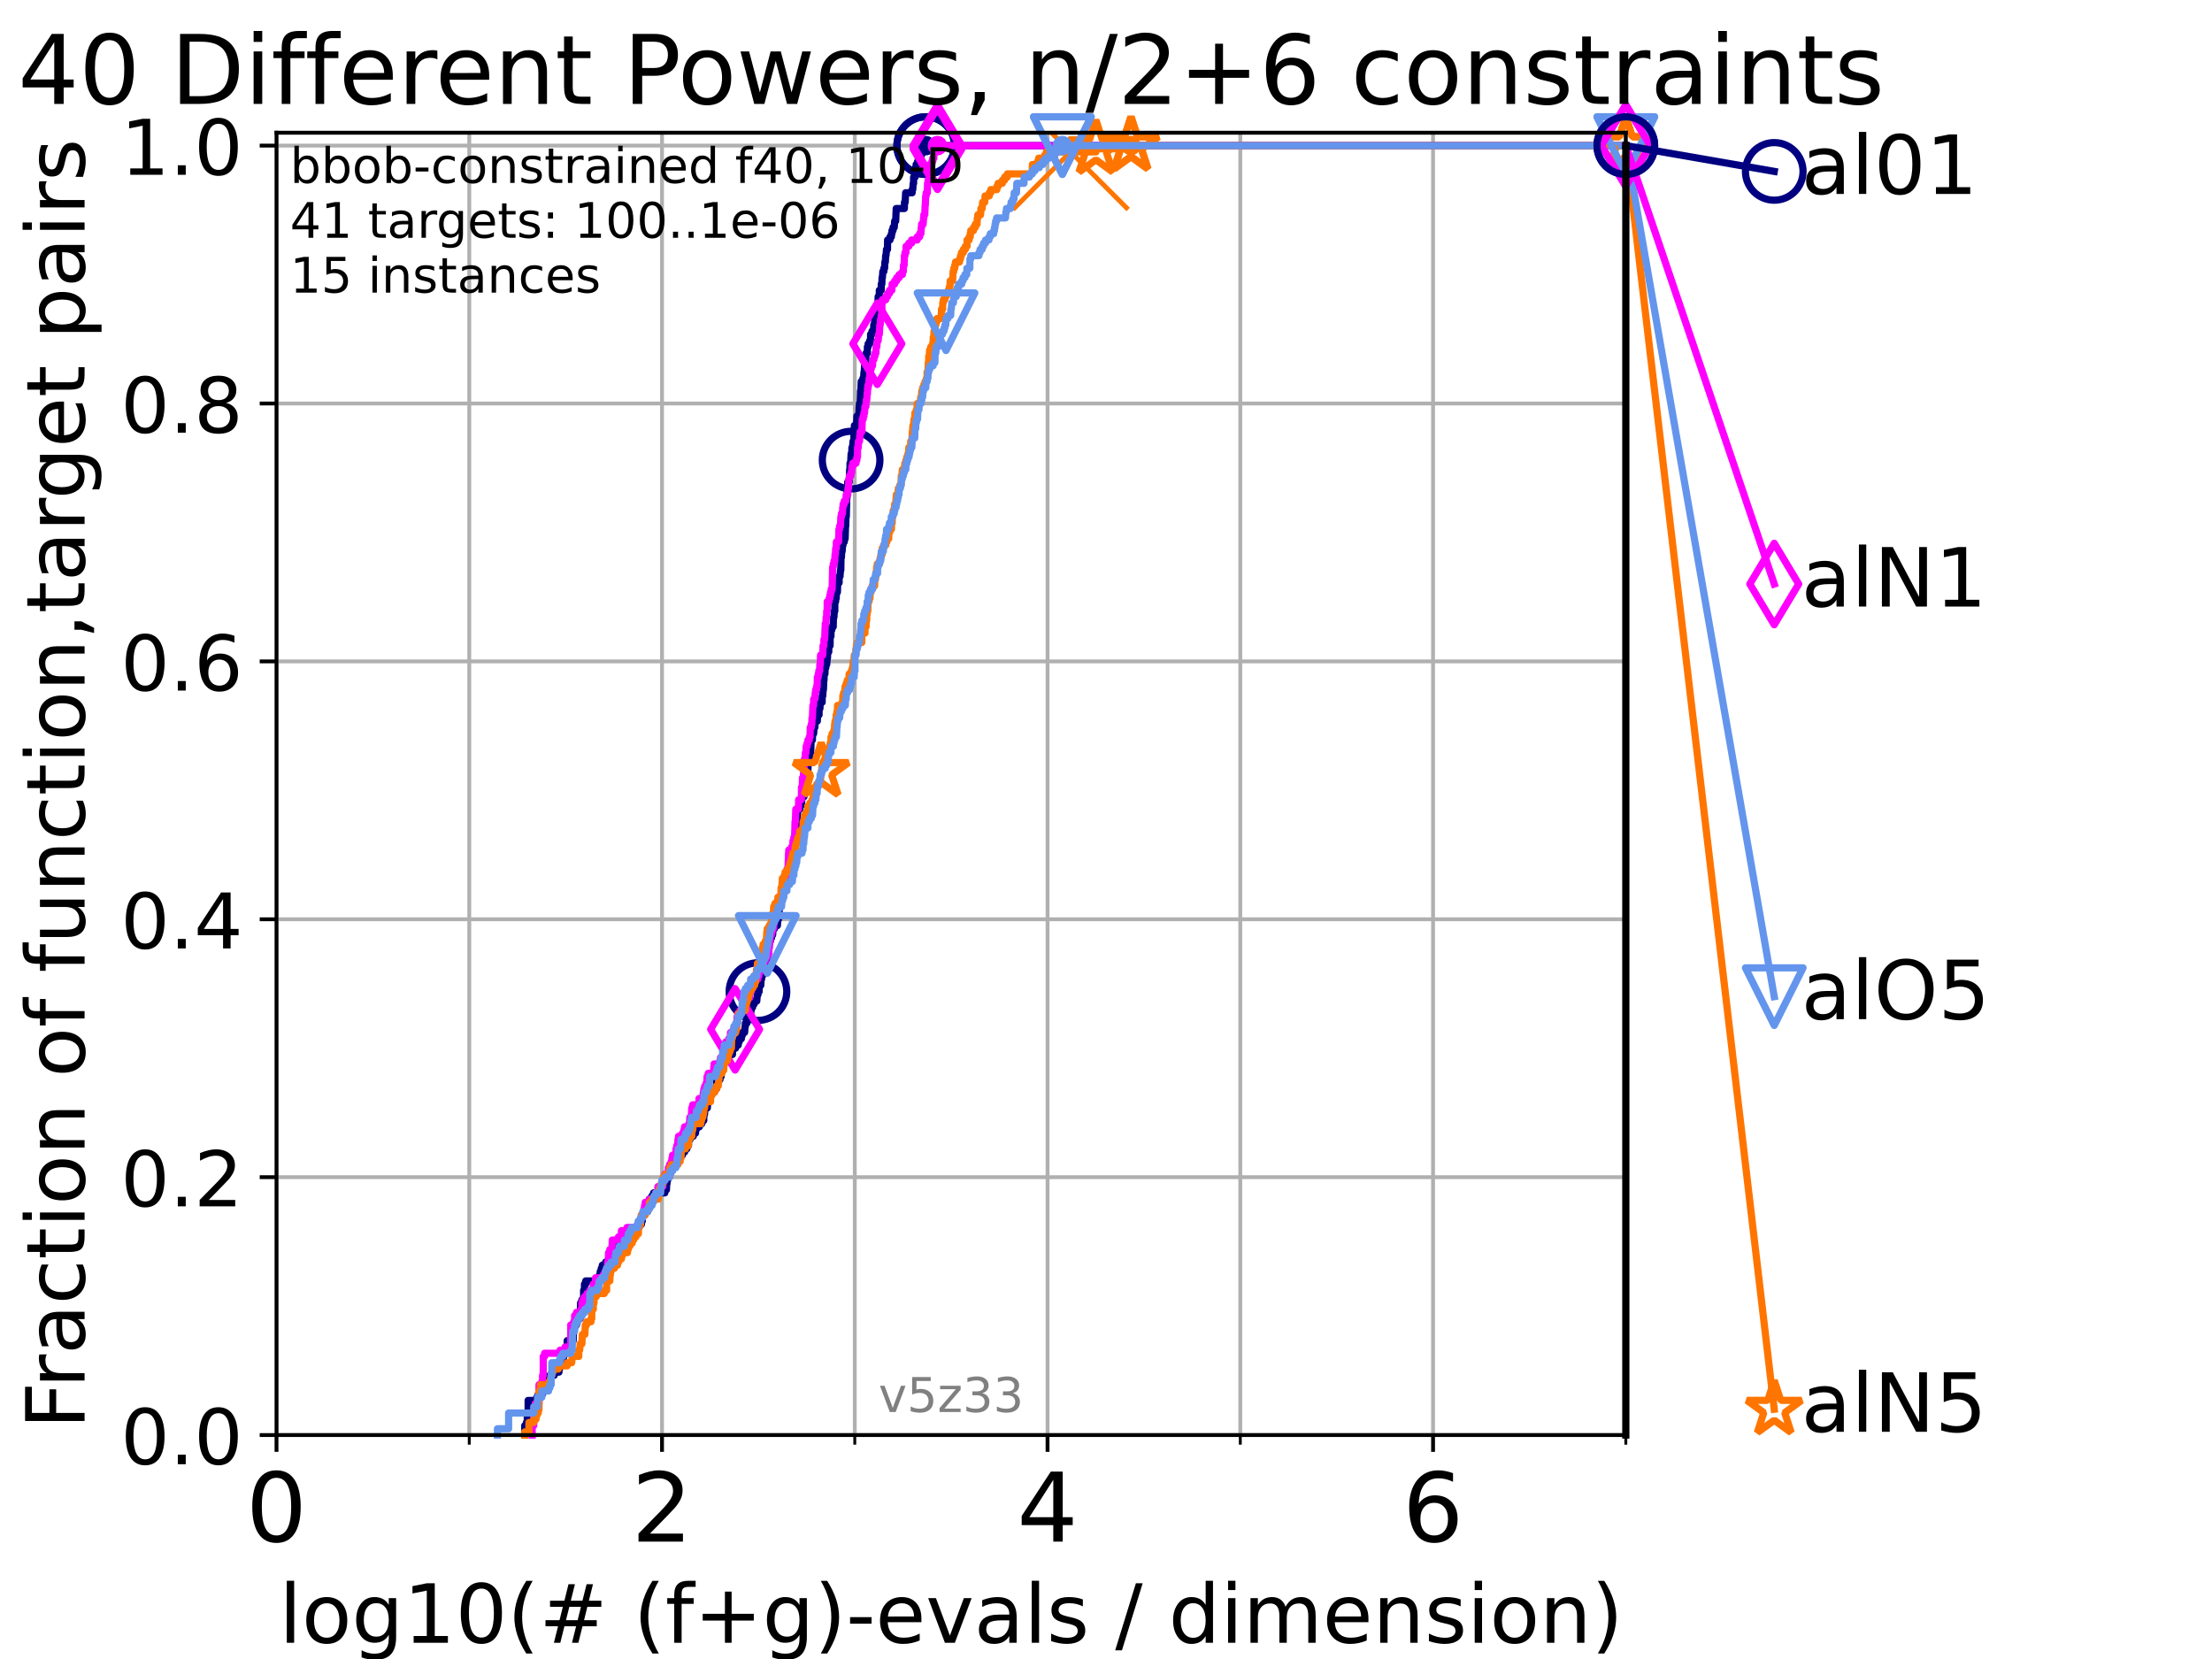 <?xml version="1.0" encoding="utf-8" standalone="no"?>
<!DOCTYPE svg PUBLIC "-//W3C//DTD SVG 1.1//EN"
  "http://www.w3.org/Graphics/SVG/1.1/DTD/svg11.dtd">
<!-- Created with matplotlib (https://matplotlib.org/) -->
<svg height="345.6pt" version="1.1" viewBox="0 0 460.8 345.6" width="460.8pt" xmlns="http://www.w3.org/2000/svg" xmlns:xlink="http://www.w3.org/1999/xlink">
 <defs>
  <style type="text/css">*{stroke-linecap:butt;stroke-linejoin:round;}</style>
 </defs>
 <g id="figure_1">
  <g id="patch_1">
   <path d="M 0 345.6 
L 460.8 345.6 
L 460.8 0 
L 0 0 
z
" style="fill:#ffffff;"/>
  </g>
  <g id="axes_1">
   <g id="patch_2">
    <path d="M 57.6 298.944 
L 338.688 298.944 
L 338.688 27.648 
L 57.6 27.648 
z
" style="fill:#ffffff;"/>
   </g>
   <g id="matplotlib.axis_1">
    <g id="xtick_1">
     <g id="line2d_1">
      <path clip-path="url(#pb44d00d1b3)" d="M 57.6 298.944 
L 57.6 27.648 
" style="fill:none;stroke:#b0b0b0;stroke-linecap:square;stroke-width:0.8;"/>
     </g>
     <g id="line2d_2">
      <defs>
       <path d="M 0 0 
L 0 3.5 
" id="m38d7e73534" style="stroke:#000000;stroke-width:0.8;"/>
      </defs>
      <g>
       <use style="stroke:#000000;stroke-width:0.8;" x="57.6" xlink:href="#m38d7e73534" y="298.944"/>
      </g>
     </g>
     <g id="text_1">
      <!-- 0 -->
      <g transform="translate(51.237 321.141)scale(0.2 -0.2)">
       <defs>
        <path d="M 31.781 66.406 
Q 24.172 66.406 20.328 58.906 
Q 16.5 51.422 16.5 36.375 
Q 16.5 21.391 20.328 13.891 
Q 24.172 6.391 31.781 6.391 
Q 39.453 6.391 43.281 13.891 
Q 47.125 21.391 47.125 36.375 
Q 47.125 51.422 43.281 58.906 
Q 39.453 66.406 31.781 66.406 
z
M 31.781 74.219 
Q 44.047 74.219 50.516 64.516 
Q 56.984 54.828 56.984 36.375 
Q 56.984 17.969 50.516 8.266 
Q 44.047 -1.422 31.781 -1.422 
Q 19.531 -1.422 13.062 8.266 
Q 6.594 17.969 6.594 36.375 
Q 6.594 54.828 13.062 64.516 
Q 19.531 74.219 31.781 74.219 
z
" id="DejaVuSans-48"/>
       </defs>
       <use xlink:href="#DejaVuSans-48"/>
      </g>
     </g>
    </g>
    <g id="xtick_2">
     <g id="line2d_3">
      <path clip-path="url(#pb44d00d1b3)" d="M 137.911 298.944 
L 137.911 27.648 
" style="fill:none;stroke:#b0b0b0;stroke-linecap:square;stroke-width:0.8;"/>
     </g>
     <g id="line2d_4">
      <g>
       <use style="stroke:#000000;stroke-width:0.8;" x="137.911" xlink:href="#m38d7e73534" y="298.944"/>
      </g>
     </g>
     <g id="text_2">
      <!-- 2 -->
      <g transform="translate(131.548 321.141)scale(0.2 -0.2)">
       <defs>
        <path d="M 19.188 8.297 
L 53.609 8.297 
L 53.609 0 
L 7.328 0 
L 7.328 8.297 
Q 12.938 14.109 22.625 23.891 
Q 32.328 33.688 34.812 36.531 
Q 39.547 41.844 41.422 45.531 
Q 43.312 49.219 43.312 52.781 
Q 43.312 58.594 39.234 62.25 
Q 35.156 65.922 28.609 65.922 
Q 23.969 65.922 18.812 64.312 
Q 13.672 62.703 7.812 59.422 
L 7.812 69.391 
Q 13.766 71.781 18.938 73 
Q 24.125 74.219 28.422 74.219 
Q 39.75 74.219 46.484 68.547 
Q 53.219 62.891 53.219 53.422 
Q 53.219 48.922 51.531 44.891 
Q 49.859 40.875 45.406 35.406 
Q 44.188 33.984 37.641 27.219 
Q 31.109 20.453 19.188 8.297 
z
" id="DejaVuSans-50"/>
       </defs>
       <use xlink:href="#DejaVuSans-50"/>
      </g>
     </g>
    </g>
    <g id="xtick_3">
     <g id="line2d_5">
      <path clip-path="url(#pb44d00d1b3)" d="M 218.222 298.944 
L 218.222 27.648 
" style="fill:none;stroke:#b0b0b0;stroke-linecap:square;stroke-width:0.8;"/>
     </g>
     <g id="line2d_6">
      <g>
       <use style="stroke:#000000;stroke-width:0.8;" x="218.222" xlink:href="#m38d7e73534" y="298.944"/>
      </g>
     </g>
     <g id="text_3">
      <!-- 4 -->
      <g transform="translate(211.859 321.141)scale(0.2 -0.2)">
       <defs>
        <path d="M 37.797 64.312 
L 12.891 25.391 
L 37.797 25.391 
z
M 35.203 72.906 
L 47.609 72.906 
L 47.609 25.391 
L 58.016 25.391 
L 58.016 17.188 
L 47.609 17.188 
L 47.609 0 
L 37.797 0 
L 37.797 17.188 
L 4.891 17.188 
L 4.891 26.703 
z
" id="DejaVuSans-52"/>
       </defs>
       <use xlink:href="#DejaVuSans-52"/>
      </g>
     </g>
    </g>
    <g id="xtick_4">
     <g id="line2d_7">
      <path clip-path="url(#pb44d00d1b3)" d="M 298.533 298.944 
L 298.533 27.648 
" style="fill:none;stroke:#b0b0b0;stroke-linecap:square;stroke-width:0.8;"/>
     </g>
     <g id="line2d_8">
      <g>
       <use style="stroke:#000000;stroke-width:0.8;" x="298.533" xlink:href="#m38d7e73534" y="298.944"/>
      </g>
     </g>
     <g id="text_4">
      <!-- 6 -->
      <g transform="translate(292.17 321.141)scale(0.2 -0.2)">
       <defs>
        <path d="M 33.016 40.375 
Q 26.375 40.375 22.484 35.828 
Q 18.609 31.297 18.609 23.391 
Q 18.609 15.531 22.484 10.953 
Q 26.375 6.391 33.016 6.391 
Q 39.656 6.391 43.531 10.953 
Q 47.406 15.531 47.406 23.391 
Q 47.406 31.297 43.531 35.828 
Q 39.656 40.375 33.016 40.375 
z
M 52.594 71.297 
L 52.594 62.312 
Q 48.875 64.062 45.094 64.984 
Q 41.312 65.922 37.594 65.922 
Q 27.828 65.922 22.672 59.328 
Q 17.531 52.734 16.797 39.406 
Q 19.672 43.656 24.016 45.922 
Q 28.375 48.188 33.594 48.188 
Q 44.578 48.188 50.953 41.516 
Q 57.328 34.859 57.328 23.391 
Q 57.328 12.156 50.688 5.359 
Q 44.047 -1.422 33.016 -1.422 
Q 20.359 -1.422 13.672 8.266 
Q 6.984 17.969 6.984 36.375 
Q 6.984 53.656 15.188 63.938 
Q 23.391 74.219 37.203 74.219 
Q 40.922 74.219 44.703 73.484 
Q 48.484 72.75 52.594 71.297 
z
" id="DejaVuSans-54"/>
       </defs>
       <use xlink:href="#DejaVuSans-54"/>
      </g>
     </g>
    </g>
    <g id="xtick_5">
     <g id="line2d_9">
      <path clip-path="url(#pb44d00d1b3)" d="M 97.755 298.944 
L 97.755 27.648 
" style="fill:none;stroke:#b0b0b0;stroke-linecap:square;stroke-width:0.8;"/>
     </g>
     <g id="line2d_10">
      <defs>
       <path d="M 0 0 
L 0 2 
" id="m3b18a89b21" style="stroke:#000000;stroke-width:0.6;"/>
      </defs>
      <g>
       <use style="stroke:#000000;stroke-width:0.6;" x="97.755" xlink:href="#m3b18a89b21" y="298.944"/>
      </g>
     </g>
    </g>
    <g id="xtick_6">
     <g id="line2d_11">
      <path clip-path="url(#pb44d00d1b3)" d="M 178.066 298.944 
L 178.066 27.648 
" style="fill:none;stroke:#b0b0b0;stroke-linecap:square;stroke-width:0.8;"/>
     </g>
     <g id="line2d_12">
      <g>
       <use style="stroke:#000000;stroke-width:0.6;" x="178.066" xlink:href="#m3b18a89b21" y="298.944"/>
      </g>
     </g>
    </g>
    <g id="xtick_7">
     <g id="line2d_13">
      <path clip-path="url(#pb44d00d1b3)" d="M 258.377 298.944 
L 258.377 27.648 
" style="fill:none;stroke:#b0b0b0;stroke-linecap:square;stroke-width:0.8;"/>
     </g>
     <g id="line2d_14">
      <g>
       <use style="stroke:#000000;stroke-width:0.6;" x="258.377" xlink:href="#m3b18a89b21" y="298.944"/>
      </g>
     </g>
    </g>
    <g id="xtick_8">
     <g id="line2d_15">
      <path clip-path="url(#pb44d00d1b3)" d="M 338.688 298.944 
L 338.688 27.648 
" style="fill:none;stroke:#b0b0b0;stroke-linecap:square;stroke-width:0.8;"/>
     </g>
     <g id="line2d_16">
      <g>
       <use style="stroke:#000000;stroke-width:0.6;" x="338.688" xlink:href="#m3b18a89b21" y="298.944"/>
      </g>
     </g>
    </g>
    <g id="text_5">
     <!-- log10(# (f+g)-evals / dimension) -->
     <g transform="translate(58.145 342.218)scale(0.17 -0.17)">
      <defs>
       <path d="M 9.422 75.984 
L 18.406 75.984 
L 18.406 0 
L 9.422 0 
z
" id="DejaVuSans-108"/>
       <path d="M 30.609 48.391 
Q 23.391 48.391 19.188 42.75 
Q 14.984 37.109 14.984 27.297 
Q 14.984 17.484 19.156 11.844 
Q 23.344 6.203 30.609 6.203 
Q 37.797 6.203 41.984 11.859 
Q 46.188 17.531 46.188 27.297 
Q 46.188 37.016 41.984 42.703 
Q 37.797 48.391 30.609 48.391 
z
M 30.609 56 
Q 42.328 56 49.016 48.375 
Q 55.719 40.766 55.719 27.297 
Q 55.719 13.875 49.016 6.219 
Q 42.328 -1.422 30.609 -1.422 
Q 18.844 -1.422 12.172 6.219 
Q 5.516 13.875 5.516 27.297 
Q 5.516 40.766 12.172 48.375 
Q 18.844 56 30.609 56 
z
" id="DejaVuSans-111"/>
       <path d="M 45.406 27.984 
Q 45.406 37.75 41.375 43.109 
Q 37.359 48.484 30.078 48.484 
Q 22.859 48.484 18.828 43.109 
Q 14.797 37.75 14.797 27.984 
Q 14.797 18.266 18.828 12.891 
Q 22.859 7.516 30.078 7.516 
Q 37.359 7.516 41.375 12.891 
Q 45.406 18.266 45.406 27.984 
z
M 54.391 6.781 
Q 54.391 -7.172 48.188 -13.984 
Q 42 -20.797 29.203 -20.797 
Q 24.469 -20.797 20.266 -20.094 
Q 16.062 -19.391 12.109 -17.922 
L 12.109 -9.188 
Q 16.062 -11.328 19.922 -12.344 
Q 23.781 -13.375 27.781 -13.375 
Q 36.625 -13.375 41.016 -8.766 
Q 45.406 -4.156 45.406 5.172 
L 45.406 9.625 
Q 42.625 4.781 38.281 2.391 
Q 33.938 0 27.875 0 
Q 17.828 0 11.672 7.656 
Q 5.516 15.328 5.516 27.984 
Q 5.516 40.672 11.672 48.328 
Q 17.828 56 27.875 56 
Q 33.938 56 38.281 53.609 
Q 42.625 51.219 45.406 46.391 
L 45.406 54.688 
L 54.391 54.688 
z
" id="DejaVuSans-103"/>
       <path d="M 12.406 8.297 
L 28.516 8.297 
L 28.516 63.922 
L 10.984 60.406 
L 10.984 69.391 
L 28.422 72.906 
L 38.281 72.906 
L 38.281 8.297 
L 54.391 8.297 
L 54.391 0 
L 12.406 0 
z
" id="DejaVuSans-49"/>
       <path d="M 31 75.875 
Q 24.469 64.656 21.281 53.656 
Q 18.109 42.672 18.109 31.391 
Q 18.109 20.125 21.312 9.062 
Q 24.516 -2 31 -13.188 
L 23.188 -13.188 
Q 15.875 -1.703 12.234 9.375 
Q 8.594 20.453 8.594 31.391 
Q 8.594 42.281 12.203 53.312 
Q 15.828 64.359 23.188 75.875 
z
" id="DejaVuSans-40"/>
       <path d="M 51.125 44 
L 36.922 44 
L 32.812 27.688 
L 47.125 27.688 
z
M 43.797 71.781 
L 38.719 51.516 
L 52.984 51.516 
L 58.109 71.781 
L 65.922 71.781 
L 60.891 51.516 
L 76.125 51.516 
L 76.125 44 
L 58.984 44 
L 54.984 27.688 
L 70.516 27.688 
L 70.516 20.219 
L 53.078 20.219 
L 48 0 
L 40.188 0 
L 45.219 20.219 
L 30.906 20.219 
L 25.875 0 
L 18.016 0 
L 23.094 20.219 
L 7.719 20.219 
L 7.719 27.688 
L 24.906 27.688 
L 29 44 
L 13.281 44 
L 13.281 51.516 
L 30.906 51.516 
L 35.891 71.781 
z
" id="DejaVuSans-35"/>
       <path id="DejaVuSans-32"/>
       <path d="M 37.109 75.984 
L 37.109 68.5 
L 28.516 68.5 
Q 23.688 68.5 21.797 66.547 
Q 19.922 64.594 19.922 59.516 
L 19.922 54.688 
L 34.719 54.688 
L 34.719 47.703 
L 19.922 47.703 
L 19.922 0 
L 10.891 0 
L 10.891 47.703 
L 2.297 47.703 
L 2.297 54.688 
L 10.891 54.688 
L 10.891 58.5 
Q 10.891 67.625 15.141 71.797 
Q 19.391 75.984 28.609 75.984 
z
" id="DejaVuSans-102"/>
       <path d="M 46 62.703 
L 46 35.5 
L 73.188 35.5 
L 73.188 27.203 
L 46 27.203 
L 46 0 
L 37.797 0 
L 37.797 27.203 
L 10.594 27.203 
L 10.594 35.5 
L 37.797 35.5 
L 37.797 62.703 
z
" id="DejaVuSans-43"/>
       <path d="M 8.016 75.875 
L 15.828 75.875 
Q 23.141 64.359 26.781 53.312 
Q 30.422 42.281 30.422 31.391 
Q 30.422 20.453 26.781 9.375 
Q 23.141 -1.703 15.828 -13.188 
L 8.016 -13.188 
Q 14.5 -2 17.703 9.062 
Q 20.906 20.125 20.906 31.391 
Q 20.906 42.672 17.703 53.656 
Q 14.5 64.656 8.016 75.875 
z
" id="DejaVuSans-41"/>
       <path d="M 4.891 31.391 
L 31.203 31.391 
L 31.203 23.391 
L 4.891 23.391 
z
" id="DejaVuSans-45"/>
       <path d="M 56.203 29.594 
L 56.203 25.203 
L 14.891 25.203 
Q 15.484 15.922 20.484 11.062 
Q 25.484 6.203 34.422 6.203 
Q 39.594 6.203 44.453 7.469 
Q 49.312 8.734 54.109 11.281 
L 54.109 2.781 
Q 49.266 0.734 44.188 -0.344 
Q 39.109 -1.422 33.891 -1.422 
Q 20.797 -1.422 13.156 6.188 
Q 5.516 13.812 5.516 26.812 
Q 5.516 40.234 12.766 48.109 
Q 20.016 56 32.328 56 
Q 43.359 56 49.781 48.891 
Q 56.203 41.797 56.203 29.594 
z
M 47.219 32.234 
Q 47.125 39.594 43.094 43.984 
Q 39.062 48.391 32.422 48.391 
Q 24.906 48.391 20.391 44.141 
Q 15.875 39.891 15.188 32.172 
z
" id="DejaVuSans-101"/>
       <path d="M 2.984 54.688 
L 12.5 54.688 
L 29.594 8.797 
L 46.688 54.688 
L 56.203 54.688 
L 35.688 0 
L 23.484 0 
z
" id="DejaVuSans-118"/>
       <path d="M 34.281 27.484 
Q 23.391 27.484 19.188 25 
Q 14.984 22.516 14.984 16.5 
Q 14.984 11.719 18.141 8.906 
Q 21.297 6.109 26.703 6.109 
Q 34.188 6.109 38.703 11.406 
Q 43.219 16.703 43.219 25.484 
L 43.219 27.484 
z
M 52.203 31.203 
L 52.203 0 
L 43.219 0 
L 43.219 8.297 
Q 40.141 3.328 35.547 0.953 
Q 30.953 -1.422 24.312 -1.422 
Q 15.922 -1.422 10.953 3.297 
Q 6 8.016 6 15.922 
Q 6 25.141 12.172 29.828 
Q 18.359 34.516 30.609 34.516 
L 43.219 34.516 
L 43.219 35.406 
Q 43.219 41.609 39.141 45 
Q 35.062 48.391 27.688 48.391 
Q 23 48.391 18.547 47.266 
Q 14.109 46.141 10.016 43.891 
L 10.016 52.203 
Q 14.938 54.109 19.578 55.047 
Q 24.219 56 28.609 56 
Q 40.484 56 46.344 49.844 
Q 52.203 43.703 52.203 31.203 
z
" id="DejaVuSans-97"/>
       <path d="M 44.281 53.078 
L 44.281 44.578 
Q 40.484 46.531 36.375 47.5 
Q 32.281 48.484 27.875 48.484 
Q 21.188 48.484 17.844 46.438 
Q 14.5 44.391 14.5 40.281 
Q 14.5 37.156 16.891 35.375 
Q 19.281 33.594 26.516 31.984 
L 29.594 31.297 
Q 39.156 29.25 43.188 25.516 
Q 47.219 21.781 47.219 15.094 
Q 47.219 7.469 41.188 3.016 
Q 35.156 -1.422 24.609 -1.422 
Q 20.219 -1.422 15.453 -0.562 
Q 10.688 0.297 5.422 2 
L 5.422 11.281 
Q 10.406 8.688 15.234 7.391 
Q 20.062 6.109 24.812 6.109 
Q 31.156 6.109 34.562 8.281 
Q 37.984 10.453 37.984 14.406 
Q 37.984 18.062 35.516 20.016 
Q 33.062 21.969 24.703 23.781 
L 21.578 24.516 
Q 13.234 26.266 9.516 29.906 
Q 5.812 33.547 5.812 39.891 
Q 5.812 47.609 11.281 51.797 
Q 16.75 56 26.812 56 
Q 31.781 56 36.172 55.266 
Q 40.578 54.547 44.281 53.078 
z
" id="DejaVuSans-115"/>
       <path d="M 25.391 72.906 
L 33.688 72.906 
L 8.297 -9.281 
L 0 -9.281 
z
" id="DejaVuSans-47"/>
       <path d="M 45.406 46.391 
L 45.406 75.984 
L 54.391 75.984 
L 54.391 0 
L 45.406 0 
L 45.406 8.203 
Q 42.578 3.328 38.25 0.953 
Q 33.938 -1.422 27.875 -1.422 
Q 17.969 -1.422 11.734 6.484 
Q 5.516 14.406 5.516 27.297 
Q 5.516 40.188 11.734 48.094 
Q 17.969 56 27.875 56 
Q 33.938 56 38.25 53.625 
Q 42.578 51.266 45.406 46.391 
z
M 14.797 27.297 
Q 14.797 17.391 18.875 11.75 
Q 22.953 6.109 30.078 6.109 
Q 37.203 6.109 41.297 11.75 
Q 45.406 17.391 45.406 27.297 
Q 45.406 37.203 41.297 42.844 
Q 37.203 48.484 30.078 48.484 
Q 22.953 48.484 18.875 42.844 
Q 14.797 37.203 14.797 27.297 
z
" id="DejaVuSans-100"/>
       <path d="M 9.422 54.688 
L 18.406 54.688 
L 18.406 0 
L 9.422 0 
z
M 9.422 75.984 
L 18.406 75.984 
L 18.406 64.594 
L 9.422 64.594 
z
" id="DejaVuSans-105"/>
       <path d="M 52 44.188 
Q 55.375 50.25 60.062 53.125 
Q 64.75 56 71.094 56 
Q 79.641 56 84.281 50.016 
Q 88.922 44.047 88.922 33.016 
L 88.922 0 
L 79.891 0 
L 79.891 32.719 
Q 79.891 40.578 77.094 44.375 
Q 74.312 48.188 68.609 48.188 
Q 61.625 48.188 57.562 43.547 
Q 53.516 38.922 53.516 30.906 
L 53.516 0 
L 44.484 0 
L 44.484 32.719 
Q 44.484 40.625 41.703 44.406 
Q 38.922 48.188 33.109 48.188 
Q 26.219 48.188 22.156 43.531 
Q 18.109 38.875 18.109 30.906 
L 18.109 0 
L 9.078 0 
L 9.078 54.688 
L 18.109 54.688 
L 18.109 46.188 
Q 21.188 51.219 25.484 53.609 
Q 29.781 56 35.688 56 
Q 41.656 56 45.828 52.969 
Q 50 49.953 52 44.188 
z
" id="DejaVuSans-109"/>
       <path d="M 54.891 33.016 
L 54.891 0 
L 45.906 0 
L 45.906 32.719 
Q 45.906 40.484 42.875 44.328 
Q 39.844 48.188 33.797 48.188 
Q 26.516 48.188 22.312 43.547 
Q 18.109 38.922 18.109 30.906 
L 18.109 0 
L 9.078 0 
L 9.078 54.688 
L 18.109 54.688 
L 18.109 46.188 
Q 21.344 51.125 25.703 53.562 
Q 30.078 56 35.797 56 
Q 45.219 56 50.047 50.172 
Q 54.891 44.344 54.891 33.016 
z
" id="DejaVuSans-110"/>
      </defs>
      <use xlink:href="#DejaVuSans-108"/>
      <use x="27.783" xlink:href="#DejaVuSans-111"/>
      <use x="88.965" xlink:href="#DejaVuSans-103"/>
      <use x="152.441" xlink:href="#DejaVuSans-49"/>
      <use x="216.064" xlink:href="#DejaVuSans-48"/>
      <use x="279.688" xlink:href="#DejaVuSans-40"/>
      <use x="318.701" xlink:href="#DejaVuSans-35"/>
      <use x="402.49" xlink:href="#DejaVuSans-32"/>
      <use x="434.277" xlink:href="#DejaVuSans-40"/>
      <use x="473.291" xlink:href="#DejaVuSans-102"/>
      <use x="508.496" xlink:href="#DejaVuSans-43"/>
      <use x="592.285" xlink:href="#DejaVuSans-103"/>
      <use x="655.762" xlink:href="#DejaVuSans-41"/>
      <use x="694.775" xlink:href="#DejaVuSans-45"/>
      <use x="730.859" xlink:href="#DejaVuSans-101"/>
      <use x="792.383" xlink:href="#DejaVuSans-118"/>
      <use x="851.562" xlink:href="#DejaVuSans-97"/>
      <use x="912.842" xlink:href="#DejaVuSans-108"/>
      <use x="940.625" xlink:href="#DejaVuSans-115"/>
      <use x="992.725" xlink:href="#DejaVuSans-32"/>
      <use x="1024.512" xlink:href="#DejaVuSans-47"/>
      <use x="1058.203" xlink:href="#DejaVuSans-32"/>
      <use x="1089.99" xlink:href="#DejaVuSans-100"/>
      <use x="1153.467" xlink:href="#DejaVuSans-105"/>
      <use x="1181.25" xlink:href="#DejaVuSans-109"/>
      <use x="1278.662" xlink:href="#DejaVuSans-101"/>
      <use x="1340.186" xlink:href="#DejaVuSans-110"/>
      <use x="1403.564" xlink:href="#DejaVuSans-115"/>
      <use x="1455.664" xlink:href="#DejaVuSans-105"/>
      <use x="1483.447" xlink:href="#DejaVuSans-111"/>
      <use x="1544.629" xlink:href="#DejaVuSans-110"/>
      <use x="1608.008" xlink:href="#DejaVuSans-41"/>
     </g>
    </g>
   </g>
   <g id="matplotlib.axis_2">
    <g id="ytick_1">
     <g id="line2d_17">
      <path clip-path="url(#pb44d00d1b3)" d="M 57.6 298.944 
L 338.688 298.944 
" style="fill:none;stroke:#b0b0b0;stroke-linecap:square;stroke-width:0.8;"/>
     </g>
     <g id="line2d_18">
      <defs>
       <path d="M 0 0 
L -3.5 0 
" id="m5cd197c5d8" style="stroke:#000000;stroke-width:0.8;"/>
      </defs>
      <g>
       <use style="stroke:#000000;stroke-width:0.8;" x="57.6" xlink:href="#m5cd197c5d8" y="298.944"/>
      </g>
     </g>
     <g id="text_6">
      <!-- 0.0 -->
      <g transform="translate(25.155 305.023)scale(0.16 -0.16)">
       <defs>
        <path d="M 10.688 12.406 
L 21 12.406 
L 21 0 
L 10.688 0 
z
" id="DejaVuSans-46"/>
       </defs>
       <use xlink:href="#DejaVuSans-48"/>
       <use x="63.623" xlink:href="#DejaVuSans-46"/>
       <use x="95.41" xlink:href="#DejaVuSans-48"/>
      </g>
     </g>
    </g>
    <g id="ytick_2">
     <g id="line2d_19">
      <path clip-path="url(#pb44d00d1b3)" d="M 57.6 245.222 
L 338.688 245.222 
" style="fill:none;stroke:#b0b0b0;stroke-linecap:square;stroke-width:0.8;"/>
     </g>
     <g id="line2d_20">
      <g>
       <use style="stroke:#000000;stroke-width:0.8;" x="57.6" xlink:href="#m5cd197c5d8" y="245.222"/>
      </g>
     </g>
     <g id="text_7">
      <!-- 0.2 -->
      <g transform="translate(25.155 251.301)scale(0.16 -0.16)">
       <use xlink:href="#DejaVuSans-48"/>
       <use x="63.623" xlink:href="#DejaVuSans-46"/>
       <use x="95.41" xlink:href="#DejaVuSans-50"/>
      </g>
     </g>
    </g>
    <g id="ytick_3">
     <g id="line2d_21">
      <path clip-path="url(#pb44d00d1b3)" d="M 57.6 191.5 
L 338.688 191.5 
" style="fill:none;stroke:#b0b0b0;stroke-linecap:square;stroke-width:0.8;"/>
     </g>
     <g id="line2d_22">
      <g>
       <use style="stroke:#000000;stroke-width:0.8;" x="57.6" xlink:href="#m5cd197c5d8" y="191.5"/>
      </g>
     </g>
     <g id="text_8">
      <!-- 0.4 -->
      <g transform="translate(25.155 197.579)scale(0.16 -0.16)">
       <use xlink:href="#DejaVuSans-48"/>
       <use x="63.623" xlink:href="#DejaVuSans-46"/>
       <use x="95.41" xlink:href="#DejaVuSans-52"/>
      </g>
     </g>
    </g>
    <g id="ytick_4">
     <g id="line2d_23">
      <path clip-path="url(#pb44d00d1b3)" d="M 57.6 137.778 
L 338.688 137.778 
" style="fill:none;stroke:#b0b0b0;stroke-linecap:square;stroke-width:0.8;"/>
     </g>
     <g id="line2d_24">
      <g>
       <use style="stroke:#000000;stroke-width:0.8;" x="57.6" xlink:href="#m5cd197c5d8" y="137.778"/>
      </g>
     </g>
     <g id="text_9">
      <!-- 0.6 -->
      <g transform="translate(25.155 143.857)scale(0.16 -0.16)">
       <use xlink:href="#DejaVuSans-48"/>
       <use x="63.623" xlink:href="#DejaVuSans-46"/>
       <use x="95.41" xlink:href="#DejaVuSans-54"/>
      </g>
     </g>
    </g>
    <g id="ytick_5">
     <g id="line2d_25">
      <path clip-path="url(#pb44d00d1b3)" d="M 57.6 84.056 
L 338.688 84.056 
" style="fill:none;stroke:#b0b0b0;stroke-linecap:square;stroke-width:0.8;"/>
     </g>
     <g id="line2d_26">
      <g>
       <use style="stroke:#000000;stroke-width:0.8;" x="57.6" xlink:href="#m5cd197c5d8" y="84.056"/>
      </g>
     </g>
     <g id="text_10">
      <!-- 0.8 -->
      <g transform="translate(25.155 90.135)scale(0.16 -0.16)">
       <defs>
        <path d="M 31.781 34.625 
Q 24.75 34.625 20.719 30.859 
Q 16.703 27.094 16.703 20.516 
Q 16.703 13.922 20.719 10.156 
Q 24.75 6.391 31.781 6.391 
Q 38.812 6.391 42.859 10.172 
Q 46.922 13.969 46.922 20.516 
Q 46.922 27.094 42.891 30.859 
Q 38.875 34.625 31.781 34.625 
z
M 21.922 38.812 
Q 15.578 40.375 12.031 44.719 
Q 8.5 49.078 8.5 55.328 
Q 8.5 64.062 14.719 69.141 
Q 20.953 74.219 31.781 74.219 
Q 42.672 74.219 48.875 69.141 
Q 55.078 64.062 55.078 55.328 
Q 55.078 49.078 51.531 44.719 
Q 48 40.375 41.703 38.812 
Q 48.828 37.156 52.797 32.312 
Q 56.781 27.484 56.781 20.516 
Q 56.781 9.906 50.312 4.234 
Q 43.844 -1.422 31.781 -1.422 
Q 19.734 -1.422 13.25 4.234 
Q 6.781 9.906 6.781 20.516 
Q 6.781 27.484 10.781 32.312 
Q 14.797 37.156 21.922 38.812 
z
M 18.312 54.391 
Q 18.312 48.734 21.844 45.562 
Q 25.391 42.391 31.781 42.391 
Q 38.141 42.391 41.719 45.562 
Q 45.312 48.734 45.312 54.391 
Q 45.312 60.062 41.719 63.234 
Q 38.141 66.406 31.781 66.406 
Q 25.391 66.406 21.844 63.234 
Q 18.312 60.062 18.312 54.391 
z
" id="DejaVuSans-56"/>
       </defs>
       <use xlink:href="#DejaVuSans-48"/>
       <use x="63.623" xlink:href="#DejaVuSans-46"/>
       <use x="95.41" xlink:href="#DejaVuSans-56"/>
      </g>
     </g>
    </g>
    <g id="ytick_6">
     <g id="line2d_27">
      <path clip-path="url(#pb44d00d1b3)" d="M 57.6 30.334 
L 338.688 30.334 
" style="fill:none;stroke:#b0b0b0;stroke-linecap:square;stroke-width:0.8;"/>
     </g>
     <g id="line2d_28">
      <g>
       <use style="stroke:#000000;stroke-width:0.8;" x="57.6" xlink:href="#m5cd197c5d8" y="30.334"/>
      </g>
     </g>
     <g id="text_11">
      <!-- 1.0 -->
      <g transform="translate(25.155 36.413)scale(0.16 -0.16)">
       <use xlink:href="#DejaVuSans-49"/>
       <use x="63.623" xlink:href="#DejaVuSans-46"/>
       <use x="95.41" xlink:href="#DejaVuSans-48"/>
      </g>
     </g>
    </g>
    <g id="text_12">
     <!-- Fraction of function,target pairs -->
     <g transform="translate(17.62 297.681)rotate(-90)scale(0.17 -0.17)">
      <defs>
       <path d="M 9.812 72.906 
L 51.703 72.906 
L 51.703 64.594 
L 19.672 64.594 
L 19.672 43.109 
L 48.578 43.109 
L 48.578 34.812 
L 19.672 34.812 
L 19.672 0 
L 9.812 0 
z
" id="DejaVuSans-70"/>
       <path d="M 41.109 46.297 
Q 39.594 47.172 37.812 47.578 
Q 36.031 48 33.891 48 
Q 26.266 48 22.188 43.047 
Q 18.109 38.094 18.109 28.812 
L 18.109 0 
L 9.078 0 
L 9.078 54.688 
L 18.109 54.688 
L 18.109 46.188 
Q 20.953 51.172 25.484 53.578 
Q 30.031 56 36.531 56 
Q 37.453 56 38.578 55.875 
Q 39.703 55.766 41.062 55.516 
z
" id="DejaVuSans-114"/>
       <path d="M 48.781 52.594 
L 48.781 44.188 
Q 44.969 46.297 41.141 47.344 
Q 37.312 48.391 33.406 48.391 
Q 24.656 48.391 19.812 42.844 
Q 14.984 37.312 14.984 27.297 
Q 14.984 17.281 19.812 11.734 
Q 24.656 6.203 33.406 6.203 
Q 37.312 6.203 41.141 7.25 
Q 44.969 8.297 48.781 10.406 
L 48.781 2.094 
Q 45.016 0.344 40.984 -0.531 
Q 36.969 -1.422 32.422 -1.422 
Q 20.062 -1.422 12.781 6.344 
Q 5.516 14.109 5.516 27.297 
Q 5.516 40.672 12.859 48.328 
Q 20.219 56 33.016 56 
Q 37.156 56 41.109 55.141 
Q 45.062 54.297 48.781 52.594 
z
" id="DejaVuSans-99"/>
       <path d="M 18.312 70.219 
L 18.312 54.688 
L 36.812 54.688 
L 36.812 47.703 
L 18.312 47.703 
L 18.312 18.016 
Q 18.312 11.328 20.141 9.422 
Q 21.969 7.516 27.594 7.516 
L 36.812 7.516 
L 36.812 0 
L 27.594 0 
Q 17.188 0 13.234 3.875 
Q 9.281 7.766 9.281 18.016 
L 9.281 47.703 
L 2.688 47.703 
L 2.688 54.688 
L 9.281 54.688 
L 9.281 70.219 
z
" id="DejaVuSans-116"/>
       <path d="M 8.5 21.578 
L 8.5 54.688 
L 17.484 54.688 
L 17.484 21.922 
Q 17.484 14.156 20.5 10.266 
Q 23.531 6.391 29.594 6.391 
Q 36.859 6.391 41.078 11.031 
Q 45.312 15.672 45.312 23.688 
L 45.312 54.688 
L 54.297 54.688 
L 54.297 0 
L 45.312 0 
L 45.312 8.406 
Q 42.047 3.422 37.719 1 
Q 33.406 -1.422 27.688 -1.422 
Q 18.266 -1.422 13.375 4.438 
Q 8.5 10.297 8.5 21.578 
z
M 31.109 56 
z
" id="DejaVuSans-117"/>
       <path d="M 11.719 12.406 
L 22.016 12.406 
L 22.016 4 
L 14.016 -11.625 
L 7.719 -11.625 
L 11.719 4 
z
" id="DejaVuSans-44"/>
       <path d="M 18.109 8.203 
L 18.109 -20.797 
L 9.078 -20.797 
L 9.078 54.688 
L 18.109 54.688 
L 18.109 46.391 
Q 20.953 51.266 25.266 53.625 
Q 29.594 56 35.594 56 
Q 45.562 56 51.781 48.094 
Q 58.016 40.188 58.016 27.297 
Q 58.016 14.406 51.781 6.484 
Q 45.562 -1.422 35.594 -1.422 
Q 29.594 -1.422 25.266 0.953 
Q 20.953 3.328 18.109 8.203 
z
M 48.688 27.297 
Q 48.688 37.203 44.609 42.844 
Q 40.531 48.484 33.406 48.484 
Q 26.266 48.484 22.188 42.844 
Q 18.109 37.203 18.109 27.297 
Q 18.109 17.391 22.188 11.75 
Q 26.266 6.109 33.406 6.109 
Q 40.531 6.109 44.609 11.75 
Q 48.688 17.391 48.688 27.297 
z
" id="DejaVuSans-112"/>
      </defs>
      <use xlink:href="#DejaVuSans-70"/>
      <use x="50.27" xlink:href="#DejaVuSans-114"/>
      <use x="91.383" xlink:href="#DejaVuSans-97"/>
      <use x="152.662" xlink:href="#DejaVuSans-99"/>
      <use x="207.643" xlink:href="#DejaVuSans-116"/>
      <use x="246.852" xlink:href="#DejaVuSans-105"/>
      <use x="274.635" xlink:href="#DejaVuSans-111"/>
      <use x="335.816" xlink:href="#DejaVuSans-110"/>
      <use x="399.195" xlink:href="#DejaVuSans-32"/>
      <use x="430.982" xlink:href="#DejaVuSans-111"/>
      <use x="492.164" xlink:href="#DejaVuSans-102"/>
      <use x="527.369" xlink:href="#DejaVuSans-32"/>
      <use x="559.156" xlink:href="#DejaVuSans-102"/>
      <use x="594.361" xlink:href="#DejaVuSans-117"/>
      <use x="657.74" xlink:href="#DejaVuSans-110"/>
      <use x="721.119" xlink:href="#DejaVuSans-99"/>
      <use x="776.1" xlink:href="#DejaVuSans-116"/>
      <use x="815.309" xlink:href="#DejaVuSans-105"/>
      <use x="843.092" xlink:href="#DejaVuSans-111"/>
      <use x="904.273" xlink:href="#DejaVuSans-110"/>
      <use x="967.652" xlink:href="#DejaVuSans-44"/>
      <use x="999.439" xlink:href="#DejaVuSans-116"/>
      <use x="1038.648" xlink:href="#DejaVuSans-97"/>
      <use x="1099.928" xlink:href="#DejaVuSans-114"/>
      <use x="1139.291" xlink:href="#DejaVuSans-103"/>
      <use x="1202.768" xlink:href="#DejaVuSans-101"/>
      <use x="1264.291" xlink:href="#DejaVuSans-116"/>
      <use x="1303.5" xlink:href="#DejaVuSans-32"/>
      <use x="1335.287" xlink:href="#DejaVuSans-112"/>
      <use x="1398.764" xlink:href="#DejaVuSans-97"/>
      <use x="1460.043" xlink:href="#DejaVuSans-105"/>
      <use x="1487.826" xlink:href="#DejaVuSans-114"/>
      <use x="1528.939" xlink:href="#DejaVuSans-115"/>
     </g>
    </g>
   </g>
   <g id="line2d_29">
    <defs>
     <path d="M 0 1.5 
C 0.398 1.5 0.779 1.342 1.061 1.061 
C 1.342 0.779 1.5 0.398 1.5 0 
C 1.5 -0.398 1.342 -0.779 1.061 -1.061 
C 0.779 -1.342 0.398 -1.5 0 -1.5 
C -0.398 -1.5 -0.779 -1.342 -1.061 -1.061 
C -1.342 -0.779 -1.5 -0.398 -1.5 0 
C -1.5 0.398 -1.342 0.779 -1.061 1.061 
C -0.779 1.342 -0.398 1.5 0 1.5 
z
" id="m74ed2fc8e1" style="stroke:#000080;"/>
    </defs>
    <g>
     <use style="fill:#000080;stroke:#000080;" x="192.846" xlink:href="#m74ed2fc8e1" y="30.334"/>
     <use style="fill:#000080;stroke:#000080;" x="192.846" xlink:href="#m74ed2fc8e1" y="30.334"/>
    </g>
   </g>
   <g id="line2d_30">
    <path d="M 109.312 298.944 
L 109.312 296.979 
L 109.668 296.979 
L 109.668 296.323 
L 109.843 296.323 
L 109.843 294.358 
L 110.017 294.358 
L 110.017 291.737 
L 111.82 291.737 
L 111.82 291.082 
L 112.128 291.082 
L 112.128 290.427 
L 113.023 290.427 
L 113.023 289.772 
L 113.168 289.772 
L 113.168 288.462 
L 113.311 288.462 
L 113.311 287.807 
L 113.454 287.807 
L 113.454 287.151 
L 114.552 287.151 
L 114.552 286.496 
L 115.46 286.496 
L 115.46 285.841 
L 116.443 285.841 
L 116.443 285.186 
L 116.562 285.186 
L 116.562 284.531 
L 116.798 284.531 
L 116.798 283.876 
L 117.03 283.876 
L 117.03 283.22 
L 117.373 283.22 
L 117.373 281.91 
L 118.149 281.91 
L 118.149 279.29 
L 119.402 279.29 
L 119.503 276.669 
L 119.702 276.669 
L 119.702 276.014 
L 120.094 276.014 
L 120.191 274.704 
L 120.852 274.704 
L 120.945 271.428 
L 121.219 271.428 
L 121.219 270.773 
L 121.579 270.773 
L 121.579 268.807 
L 121.756 268.807 
L 121.756 267.497 
L 122.018 267.497 
L 122.018 266.842 
L 124.52 266.842 
L 124.52 266.187 
L 124.892 266.187 
L 124.892 265.532 
L 125.038 265.532 
L 125.038 264.876 
L 125.256 264.876 
L 125.256 264.221 
L 125.471 264.221 
L 125.471 263.566 
L 126.168 263.566 
L 126.168 262.911 
L 126.773 262.911 
L 126.773 262.256 
L 127.1 262.256 
L 127.165 260.946 
L 127.674 260.946 
L 127.674 260.29 
L 128.291 260.29 
L 128.291 259.635 
L 128.411 259.635 
L 128.411 258.98 
L 128.886 258.98 
L 128.886 258.325 
L 129.518 258.325 
L 129.518 257.67 
L 129.63 257.67 
L 129.63 257.015 
L 130.559 257.015 
L 130.559 256.36 
L 132.66 256.36 
L 132.66 255.704 
L 132.847 255.704 
L 132.847 255.049 
L 133.623 255.049 
L 133.623 254.394 
L 133.8 254.394 
L 133.844 253.084 
L 134.365 253.084 
L 134.365 252.429 
L 134.577 252.429 
L 134.577 251.773 
L 134.953 251.773 
L 134.953 251.118 
L 135.24 251.118 
L 135.24 249.808 
L 135.8 249.808 
L 135.8 249.153 
L 136.151 249.153 
L 136.151 248.498 
L 138.494 248.498 
L 138.494 247.843 
L 138.828 247.843 
L 138.894 246.532 
L 138.96 246.532 
L 138.96 245.877 
L 139.091 245.877 
L 139.091 245.222 
L 139.414 245.222 
L 139.414 244.567 
L 139.636 244.567 
L 139.636 243.912 
L 139.949 243.912 
L 139.949 243.257 
L 140.257 243.257 
L 140.257 242.601 
L 140.589 242.601 
L 140.589 241.946 
L 141.061 241.946 
L 141.061 241.291 
L 141.578 241.291 
L 141.578 240.636 
L 142.161 240.636 
L 142.161 239.981 
L 142.62 239.981 
L 142.62 239.326 
L 143.093 239.326 
L 143.093 238.671 
L 143.426 238.671 
L 143.452 237.36 
L 143.754 237.36 
L 143.754 236.705 
L 144.415 236.705 
L 144.415 236.05 
L 144.889 236.05 
L 144.889 235.395 
L 145.028 235.395 
L 145.028 234.74 
L 145.688 234.74 
L 145.688 234.085 
L 146.194 234.085 
L 146.194 233.429 
L 146.602 233.429 
L 146.644 232.119 
L 146.77 232.119 
L 146.833 230.809 
L 147.348 230.809 
L 147.45 229.499 
L 147.65 229.499 
L 147.69 228.188 
L 147.986 228.188 
L 147.986 227.533 
L 148.789 227.533 
L 148.789 226.878 
L 149.232 226.878 
L 149.305 224.912 
L 149.981 224.912 
L 149.981 224.257 
L 150.224 224.257 
L 150.31 220.982 
L 150.582 220.982 
L 150.582 220.326 
L 150.716 220.326 
L 150.716 219.671 
L 152.587 219.671 
L 152.632 218.361 
L 153.236 218.361 
L 153.236 217.706 
L 153.792 217.706 
L 153.792 217.051 
L 153.974 217.051 
L 153.974 216.396 
L 154.44 216.396 
L 154.44 215.74 
L 154.614 215.74 
L 154.614 215.085 
L 155.116 215.085 
L 155.207 213.775 
L 155.284 213.775 
L 155.284 213.12 
L 155.603 213.12 
L 155.603 212.465 
L 155.717 212.465 
L 155.717 211.81 
L 156.114 211.81 
L 156.114 211.154 
L 156.382 211.154 
L 156.382 210.499 
L 156.503 210.499 
L 156.503 209.844 
L 156.789 209.844 
L 156.789 209.189 
L 157.093 209.189 
L 157.093 208.534 
L 157.653 208.534 
L 157.754 207.224 
L 157.899 207.224 
L 157.899 206.568 
L 158.141 206.568 
L 158.152 205.258 
L 158.487 205.258 
L 158.551 203.948 
L 158.658 203.948 
L 158.658 203.293 
L 158.848 203.293 
L 158.848 202.638 
L 159.191 202.638 
L 159.191 201.327 
L 159.365 201.327 
L 159.365 200.672 
L 159.638 200.672 
L 159.638 200.017 
L 159.877 200.017 
L 159.966 198.707 
L 159.996 198.707 
L 160.074 196.741 
L 160.298 196.741 
L 160.298 196.086 
L 160.49 196.086 
L 160.49 195.431 
L 160.708 195.431 
L 160.708 194.776 
L 160.952 194.776 
L 161.045 193.465 
L 161.339 193.465 
L 161.339 192.81 
L 161.947 192.81 
L 162.026 191.5 
L 162.182 191.5 
L 162.2 190.19 
L 162.295 190.19 
L 162.389 188.224 
L 162.483 188.224 
L 162.483 187.569 
L 162.619 187.569 
L 162.619 186.914 
L 162.813 186.914 
L 162.854 185.604 
L 163.037 185.604 
L 163.037 184.949 
L 163.242 184.949 
L 163.242 184.293 
L 163.453 184.293 
L 163.453 183.638 
L 163.622 183.638 
L 163.662 182.328 
L 163.828 182.328 
L 163.828 181.673 
L 164.094 181.673 
L 164.094 181.018 
L 164.547 181.018 
L 164.547 180.363 
L 164.705 180.363 
L 164.788 179.052 
L 164.921 179.052 
L 165.025 176.432 
L 165.237 176.432 
L 165.332 175.121 
L 165.562 175.121 
L 165.662 173.156 
L 165.782 173.156 
L 165.803 171.846 
L 165.964 171.846 
L 166.062 169.88 
L 166.11 169.88 
L 166.214 168.57 
L 166.635 168.57 
L 166.635 167.915 
L 166.823 167.915 
L 166.823 167.26 
L 167.001 167.26 
L 167.073 165.949 
L 167.5 165.949 
L 167.571 163.984 
L 167.628 163.984 
L 167.735 162.674 
L 167.88 162.674 
L 167.88 162.018 
L 168.141 162.018 
L 168.19 160.708 
L 168.282 160.708 
L 168.391 158.743 
L 168.633 158.743 
L 168.716 156.777 
L 168.877 156.777 
L 168.971 154.157 
L 169.233 154.157 
L 169.28 152.846 
L 169.492 152.846 
L 169.594 151.536 
L 169.747 151.536 
L 169.786 150.226 
L 170.262 150.226 
L 170.311 148.916 
L 170.623 148.916 
L 170.623 147.605 
L 170.804 147.605 
L 170.878 146.295 
L 171.269 146.295 
L 171.279 144.985 
L 171.392 144.985 
L 171.479 143.674 
L 171.534 143.674 
L 171.615 141.709 
L 171.661 141.709 
L 171.691 140.399 
L 171.846 140.399 
L 171.901 139.088 
L 172.034 139.088 
L 172.034 138.433 
L 172.216 138.433 
L 172.323 137.123 
L 172.371 137.123 
L 172.434 135.813 
L 172.64 135.813 
L 172.664 134.502 
L 172.919 134.502 
L 172.947 132.537 
L 173.105 132.537 
L 173.114 131.227 
L 173.285 131.227 
L 173.285 130.571 
L 173.572 130.571 
L 173.617 128.606 
L 173.715 128.606 
L 173.805 127.296 
L 173.902 127.296 
L 173.911 125.33 
L 174.07 125.33 
L 174.07 124.675 
L 174.192 124.675 
L 174.253 123.365 
L 174.447 123.365 
L 174.516 121.399 
L 174.8 121.399 
L 174.8 120.089 
L 174.988 120.089 
L 175.08 118.779 
L 175.158 118.779 
L 175.195 116.158 
L 175.277 116.158 
L 175.347 114.848 
L 175.432 114.848 
L 175.529 113.538 
L 175.618 113.538 
L 175.618 112.883 
L 175.881 112.883 
L 175.881 112.227 
L 176.054 112.227 
L 176.14 109.607 
L 176.182 109.607 
L 176.225 107.641 
L 176.306 107.641 
L 176.399 103.71 
L 176.437 103.71 
L 176.525 101.09 
L 176.582 101.09 
L 176.582 100.435 
L 176.913 100.435 
L 176.998 97.814 
L 177.058 97.814 
L 177.076 96.504 
L 177.205 96.504 
L 177.303 94.538 
L 177.416 94.538 
L 177.477 93.228 
L 177.593 93.228 
L 177.703 91.918 
L 177.863 91.918 
L 177.926 89.297 
L 177.982 89.297 
L 177.982 88.642 
L 178.425 88.642 
L 178.507 86.677 
L 178.901 86.677 
L 178.98 84.711 
L 179.03 84.711 
L 179.03 84.056 
L 179.187 84.056 
L 179.269 81.435 
L 179.34 81.435 
L 179.412 79.47 
L 179.754 79.47 
L 179.754 78.815 
L 179.899 78.815 
L 179.983 77.505 
L 180.04 77.505 
L 180.136 75.539 
L 180.357 75.539 
L 180.412 73.574 
L 180.688 73.574 
L 180.694 72.263 
L 180.849 72.263 
L 180.849 71.608 
L 181.182 71.608 
L 181.182 70.953 
L 181.359 70.953 
L 181.362 69.643 
L 181.654 69.643 
L 181.654 68.988 
L 181.974 68.988 
L 182.016 67.677 
L 182.144 67.677 
L 182.246 66.367 
L 182.287 66.367 
L 182.333 65.057 
L 182.526 65.057 
L 182.526 64.402 
L 182.85 64.402 
L 182.937 61.781 
L 183.168 61.781 
L 183.178 60.471 
L 183.577 60.471 
L 183.584 59.161 
L 183.701 59.161 
L 183.754 57.85 
L 183.814 57.85 
L 183.909 56.54 
L 184.125 56.54 
L 184.125 55.885 
L 184.277 55.885 
L 184.338 54.575 
L 184.433 54.575 
L 184.498 53.264 
L 184.57 53.264 
L 184.678 51.954 
L 184.884 51.954 
L 184.901 49.988 
L 185.405 49.988 
L 185.405 49.333 
L 185.691 49.333 
L 185.691 48.678 
L 185.817 48.678 
L 185.817 48.023 
L 186.032 48.023 
L 186.032 47.368 
L 186.289 47.368 
L 186.376 46.058 
L 186.591 46.058 
L 186.696 43.437 
L 188.398 43.437 
L 188.423 42.127 
L 188.561 42.127 
L 188.662 40.161 
L 190.012 40.161 
L 190.012 39.506 
L 190.137 39.506 
L 190.234 38.196 
L 190.319 38.196 
L 190.319 36.886 
L 190.634 36.886 
L 190.702 34.92 
L 190.845 34.92 
L 190.845 34.265 
L 191.156 34.265 
L 191.156 33.61 
L 191.305 33.61 
L 191.305 32.3 
L 191.973 32.3 
L 191.974 30.989 
L 192.846 30.989 
L 192.846 30.334 
L 338.688 30.334 
L 338.688 30.334 
" style="fill:none;stroke:#000080;stroke-linecap:square;stroke-width:1.5;"/>
   </g>
   <g id="line2d_31">
    <defs>
     <path d="M 0 6 
C 1.591 6 3.117 5.368 4.243 4.243 
C 5.368 3.117 6 1.591 6 0 
C 6 -1.591 5.368 -3.117 4.243 -4.243 
C 3.117 -5.368 1.591 -6 0 -6 
C -1.591 -6 -3.117 -5.368 -4.243 -4.243 
C -5.368 -3.117 -6 -1.591 -6 0 
C -6 1.591 -5.368 3.117 -4.243 4.243 
C -3.117 5.368 -1.591 6 0 6 
z
" id="maf5ed1b2cb" style="stroke:#000080;stroke-width:1.5;"/>
    </defs>
    <g>
     <use style="fill-opacity:0;stroke:#000080;stroke-width:1.5;" x="157.899" xlink:href="#maf5ed1b2cb" y="206.568"/>
     <use style="fill-opacity:0;stroke:#000080;stroke-width:1.5;" x="177.303" xlink:href="#maf5ed1b2cb" y="95.849"/>
     <use style="fill-opacity:0;stroke:#000080;stroke-width:1.5;" x="192.846" xlink:href="#maf5ed1b2cb" y="30.334"/>
     <use style="fill-opacity:0;stroke:#000080;stroke-width:1.5;" x="192.846" xlink:href="#maf5ed1b2cb" y="30.334"/>
     <use style="fill-opacity:0;stroke:#000080;stroke-width:1.5;" x="338.688" xlink:href="#maf5ed1b2cb" y="30.334"/>
    </g>
   </g>
   <g id="line2d_32">
    <path style="fill:none;stroke:#000080;stroke-linecap:square;stroke-width:1.5;"/>
    <g/>
   </g>
   <g id="line2d_33">
    <defs>
     <path d="M 0 1.5 
C 0.398 1.5 0.779 1.342 1.061 1.061 
C 1.342 0.779 1.5 0.398 1.5 0 
C 1.5 -0.398 1.342 -0.779 1.061 -1.061 
C 0.779 -1.342 0.398 -1.5 0 -1.5 
C -0.398 -1.5 -0.779 -1.342 -1.061 -1.061 
C -1.342 -0.779 -1.5 -0.398 -1.5 0 
C -1.5 0.398 -1.342 0.779 -1.061 1.061 
C -0.779 1.342 -0.398 1.5 0 1.5 
z
" id="mf55d3aa4a3" style="stroke:#ff00ff;"/>
    </defs>
    <g>
     <use style="fill:#ff00ff;stroke:#ff00ff;" x="195.296" xlink:href="#mf55d3aa4a3" y="30.334"/>
     <use style="fill:#ff00ff;stroke:#ff00ff;" x="195.296" xlink:href="#mf55d3aa4a3" y="30.334"/>
    </g>
   </g>
   <g id="line2d_34">
    <path d="M 110.86 298.944 
L 110.86 296.979 
L 111.186 296.979 
L 111.186 295.013 
L 111.506 295.013 
L 111.506 292.393 
L 112.281 292.393 
L 112.281 288.462 
L 112.877 288.462 
L 112.877 287.807 
L 113.023 287.807 
L 113.023 286.496 
L 113.168 286.496 
L 113.168 282.565 
L 113.454 282.565 
L 113.454 281.91 
L 116.68 281.91 
L 116.68 281.255 
L 117.71 281.255 
L 117.71 280.6 
L 118.891 280.6 
L 118.891 276.014 
L 119.503 276.014 
L 119.503 275.359 
L 119.702 275.359 
L 119.702 274.048 
L 120.094 274.048 
L 120.094 273.393 
L 121.037 273.393 
L 121.037 272.738 
L 121.219 272.738 
L 121.219 271.428 
L 121.4 271.428 
L 121.4 270.773 
L 121.756 270.773 
L 121.756 270.118 
L 122.277 270.118 
L 122.277 269.462 
L 122.865 269.462 
L 122.865 268.807 
L 123.594 268.807 
L 123.594 267.497 
L 124.063 267.497 
L 124.063 266.187 
L 125.683 266.187 
L 125.683 265.532 
L 126.031 265.532 
L 126.031 264.876 
L 126.574 264.876 
L 126.574 262.911 
L 126.707 262.911 
L 126.773 260.946 
L 127.035 260.946 
L 127.035 260.29 
L 127.485 260.29 
L 127.548 258.325 
L 128.827 258.325 
L 128.827 257.67 
L 129.405 257.67 
L 129.461 256.36 
L 130.612 256.36 
L 130.612 255.704 
L 132.801 255.704 
L 132.801 255.049 
L 133.443 255.049 
L 133.533 253.739 
L 133.712 253.739 
L 133.712 253.084 
L 134.106 253.084 
L 134.15 251.773 
L 134.279 251.773 
L 134.279 251.118 
L 134.407 251.118 
L 134.407 250.463 
L 135.281 250.463 
L 135.281 249.808 
L 136.57 249.808 
L 136.57 248.498 
L 137.053 248.498 
L 137.053 247.187 
L 138.084 247.187 
L 138.119 245.877 
L 138.426 245.877 
L 138.528 244.567 
L 139.221 244.567 
L 139.253 243.257 
L 139.478 243.257 
L 139.478 242.601 
L 139.825 242.601 
L 139.825 241.946 
L 139.98 241.946 
L 139.98 241.291 
L 140.104 241.291 
L 140.104 240.636 
L 140.768 240.636 
L 140.827 239.326 
L 140.974 239.326 
L 140.974 238.671 
L 141.148 238.671 
L 141.235 237.36 
L 141.35 237.36 
L 141.35 236.705 
L 142.161 236.705 
L 142.161 236.05 
L 142.459 236.05 
L 142.459 235.395 
L 142.593 235.395 
L 142.593 234.74 
L 143.502 234.74 
L 143.502 234.085 
L 143.654 234.085 
L 143.704 232.774 
L 144.026 232.774 
L 144.1 230.809 
L 144.294 230.809 
L 144.294 230.154 
L 145.554 230.154 
L 145.621 228.843 
L 146.41 228.843 
L 146.517 227.533 
L 146.623 227.533 
L 146.623 226.878 
L 146.812 226.878 
L 146.812 226.223 
L 147.124 226.223 
L 147.124 225.568 
L 147.247 225.568 
L 147.287 224.257 
L 147.53 224.257 
L 147.53 223.602 
L 148.602 223.602 
L 148.696 222.292 
L 148.752 222.292 
L 148.752 221.637 
L 149.929 221.637 
L 149.929 220.982 
L 150.086 220.982 
L 150.086 220.326 
L 150.632 220.326 
L 150.632 219.671 
L 150.766 219.671 
L 150.866 217.706 
L 151.195 217.706 
L 151.195 217.051 
L 151.803 217.051 
L 151.803 216.396 
L 152.099 216.396 
L 152.176 215.085 
L 152.796 215.085 
L 152.796 214.43 
L 153.135 214.43 
L 153.135 213.775 
L 153.481 213.775 
L 153.552 211.81 
L 153.68 211.81 
L 153.68 211.154 
L 154.153 211.154 
L 154.153 210.499 
L 154.588 210.499 
L 154.588 209.844 
L 155.271 209.844 
L 155.271 209.189 
L 155.387 209.189 
L 155.412 207.879 
L 156.163 207.879 
L 156.188 206.568 
L 156.503 206.568 
L 156.503 205.913 
L 156.765 205.913 
L 156.812 204.603 
L 157.186 204.603 
L 157.186 203.948 
L 157.865 203.948 
L 157.865 203.293 
L 158.097 203.293 
L 158.097 202.638 
L 158.304 202.638 
L 158.369 201.327 
L 159.191 201.327 
L 159.191 200.017 
L 159.527 200.017 
L 159.527 199.362 
L 159.858 199.362 
L 159.858 198.707 
L 160.162 198.707 
L 160.181 197.396 
L 160.288 197.396 
L 160.298 196.086 
L 160.433 196.086 
L 160.461 194.776 
L 160.708 194.776 
L 160.708 194.121 
L 160.868 194.121 
L 160.868 193.465 
L 161.119 193.465 
L 161.22 192.155 
L 161.311 192.155 
L 161.357 190.845 
L 161.52 190.845 
L 161.52 190.19 
L 161.77 190.19 
L 161.77 189.535 
L 161.912 189.535 
L 161.912 188.879 
L 162.026 188.879 
L 162.026 188.224 
L 162.208 188.224 
L 162.208 187.569 
L 162.577 187.569 
L 162.687 186.259 
L 162.771 186.259 
L 162.771 185.604 
L 163.07 185.604 
L 163.128 184.293 
L 163.397 184.293 
L 163.397 183.638 
L 163.59 183.638 
L 163.59 182.983 
L 163.836 182.983 
L 163.93 181.673 
L 163.962 181.673 
L 163.962 181.018 
L 164.156 181.018 
L 164.264 177.742 
L 164.311 177.742 
L 164.311 177.087 
L 164.884 177.087 
L 164.884 176.432 
L 165.157 176.432 
L 165.194 175.121 
L 165.361 175.121 
L 165.361 174.466 
L 165.555 174.466 
L 165.619 171.191 
L 165.69 171.191 
L 165.782 168.57 
L 166.33 168.57 
L 166.365 166.604 
L 166.948 166.604 
L 166.962 163.984 
L 167.139 163.984 
L 167.165 162.018 
L 167.32 162.018 
L 167.43 160.708 
L 167.488 160.708 
L 167.571 158.088 
L 167.71 158.088 
L 167.779 156.777 
L 167.905 156.777 
L 167.936 155.467 
L 168.128 155.467 
L 168.128 154.812 
L 168.306 154.812 
L 168.306 154.157 
L 168.591 154.157 
L 168.591 153.502 
L 168.74 153.502 
L 168.788 151.536 
L 168.994 151.536 
L 168.994 150.881 
L 169.111 150.881 
L 169.152 149.571 
L 169.239 149.571 
L 169.337 146.95 
L 169.475 146.95 
L 169.503 145.64 
L 169.741 145.64 
L 169.825 144.33 
L 169.914 144.33 
L 169.914 143.674 
L 170.097 143.674 
L 170.097 143.019 
L 170.229 143.019 
L 170.267 141.054 
L 170.451 141.054 
L 170.451 140.399 
L 170.57 140.399 
L 170.57 139.743 
L 170.762 139.743 
L 170.778 138.433 
L 170.878 138.433 
L 170.936 136.468 
L 171.407 136.468 
L 171.453 134.502 
L 171.626 134.502 
L 171.641 133.192 
L 171.796 133.192 
L 171.891 130.571 
L 171.911 130.571 
L 171.911 129.916 
L 172.064 129.916 
L 172.103 128.606 
L 172.201 128.606 
L 172.216 127.296 
L 172.313 127.296 
L 172.323 125.33 
L 172.711 125.33 
L 172.711 124.675 
L 172.867 124.675 
L 172.867 124.02 
L 173.003 124.02 
L 173.003 123.365 
L 173.156 123.365 
L 173.156 122.71 
L 173.349 122.71 
L 173.454 118.124 
L 173.585 118.124 
L 173.585 117.469 
L 173.756 117.469 
L 173.756 116.813 
L 173.907 116.813 
L 173.951 115.503 
L 174.039 115.503 
L 174.087 114.193 
L 174.218 114.193 
L 174.223 112.883 
L 174.682 112.883 
L 174.762 110.262 
L 174.888 110.262 
L 174.888 109.607 
L 175.084 109.607 
L 175.17 107.641 
L 175.277 107.641 
L 175.277 106.986 
L 175.497 106.986 
L 175.557 105.676 
L 175.626 105.676 
L 175.626 105.021 
L 175.873 105.021 
L 175.873 104.366 
L 176.213 104.366 
L 176.279 103.055 
L 176.605 103.055 
L 176.646 101.745 
L 176.756 101.745 
L 176.808 99.78 
L 176.946 99.78 
L 176.946 99.124 
L 177.26 99.124 
L 177.26 98.469 
L 177.416 98.469 
L 177.459 97.159 
L 177.646 97.159 
L 177.646 96.504 
L 178.322 96.504 
L 178.322 95.849 
L 178.514 95.849 
L 178.514 95.194 
L 178.629 95.194 
L 178.649 93.228 
L 178.8 93.228 
L 178.834 91.918 
L 179.053 91.918 
L 179.125 90.608 
L 179.191 90.608 
L 179.191 89.952 
L 179.553 89.952 
L 179.623 87.332 
L 179.82 87.332 
L 179.82 86.677 
L 179.98 86.677 
L 179.98 86.022 
L 180.108 86.022 
L 180.176 84.711 
L 180.37 84.711 
L 180.446 83.401 
L 180.555 83.401 
L 180.646 82.091 
L 180.7 82.091 
L 180.745 80.78 
L 180.861 80.78 
L 180.861 80.125 
L 181.003 80.125 
L 181.062 78.815 
L 181.199 78.815 
L 181.208 77.505 
L 181.339 77.505 
L 181.339 76.849 
L 181.497 76.849 
L 181.497 76.194 
L 181.767 76.194 
L 181.829 74.884 
L 182.052 74.884 
L 182.052 74.229 
L 182.265 74.229 
L 182.265 73.574 
L 182.466 73.574 
L 182.521 72.263 
L 182.652 72.263 
L 182.762 70.953 
L 182.942 70.953 
L 183.045 69.643 
L 183.181 69.643 
L 183.282 67.677 
L 183.367 67.677 
L 183.467 66.367 
L 183.577 66.367 
L 183.577 65.712 
L 183.691 65.712 
L 183.729 63.091 
L 183.814 63.091 
L 183.814 62.436 
L 184.529 62.436 
L 184.529 61.781 
L 184.91 61.781 
L 184.91 61.126 
L 185.302 61.126 
L 185.302 60.471 
L 185.785 60.471 
L 185.85 59.161 
L 186.38 59.161 
L 186.38 58.505 
L 186.789 58.505 
L 186.789 57.85 
L 187.306 57.85 
L 187.306 57.195 
L 187.994 57.195 
L 187.994 56.54 
L 188.179 56.54 
L 188.214 55.23 
L 188.354 55.23 
L 188.4 53.264 
L 188.519 53.264 
L 188.519 52.609 
L 188.721 52.609 
L 188.757 51.299 
L 189.329 51.299 
L 189.329 50.644 
L 189.901 50.644 
L 189.901 49.988 
L 191.068 49.988 
L 191.068 49.333 
L 191.571 49.333 
L 191.571 48.678 
L 191.834 48.678 
L 191.922 47.368 
L 191.97 47.368 
L 191.97 46.713 
L 192.303 46.713 
L 192.399 45.402 
L 192.45 45.402 
L 192.45 44.747 
L 192.648 44.747 
L 192.722 42.782 
L 192.764 42.782 
L 192.837 40.816 
L 192.94 40.816 
L 192.94 40.161 
L 193.175 40.161 
L 193.223 38.196 
L 193.322 38.196 
L 193.322 37.541 
L 193.483 37.541 
L 193.575 36.23 
L 193.692 36.23 
L 193.699 34.265 
L 194.135 34.265 
L 194.135 33.61 
L 194.314 33.61 
L 194.314 32.955 
L 194.54 32.955 
L 194.576 31.644 
L 194.716 31.644 
L 194.716 30.989 
L 195.296 30.989 
L 195.296 30.334 
L 338.688 30.334 
L 338.688 30.334 
" style="fill:none;stroke:#ff00ff;stroke-linecap:square;stroke-width:1.5;"/>
   </g>
   <g id="line2d_35">
    <defs>
     <path d="M -0 8.485 
L 5.091 0 
L 0 -8.485 
L -5.091 -0 
z
" id="m14b67fc670" style="stroke:#ff00ff;stroke-linejoin:miter;stroke-width:1.5;"/>
    </defs>
    <g>
     <use style="fill-opacity:0;stroke:#ff00ff;stroke-linejoin:miter;stroke-width:1.5;" x="153.135" xlink:href="#m14b67fc670" y="214.43"/>
     <use style="fill-opacity:0;stroke:#ff00ff;stroke-linejoin:miter;stroke-width:1.5;" x="182.762" xlink:href="#m14b67fc670" y="71.608"/>
     <use style="fill-opacity:0;stroke:#ff00ff;stroke-linejoin:miter;stroke-width:1.5;" x="195.296" xlink:href="#m14b67fc670" y="30.989"/>
     <use style="fill-opacity:0;stroke:#ff00ff;stroke-linejoin:miter;stroke-width:1.5;" x="195.296" xlink:href="#m14b67fc670" y="30.334"/>
     <use style="fill-opacity:0;stroke:#ff00ff;stroke-linejoin:miter;stroke-width:1.5;" x="338.688" xlink:href="#m14b67fc670" y="30.334"/>
    </g>
   </g>
   <g id="line2d_36">
    <path style="fill:none;stroke:#ff00ff;stroke-linecap:square;stroke-width:1.5;"/>
    <g/>
   </g>
   <g id="line2d_37">
    <defs>
     <path d="M 0 1.5 
C 0.398 1.5 0.779 1.342 1.061 1.061 
C 1.342 0.779 1.5 0.398 1.5 0 
C 1.5 -0.398 1.342 -0.779 1.061 -1.061 
C 0.779 -1.342 0.398 -1.5 0 -1.5 
C -0.398 -1.5 -0.779 -1.342 -1.061 -1.061 
C -1.342 -0.779 -1.5 -0.398 -1.5 0 
C -1.5 0.398 -1.342 0.779 -1.061 1.061 
C -0.779 1.342 -0.398 1.5 0 1.5 
z
" id="m481d6c9793" style="stroke:#ff7500;"/>
    </defs>
    <g>
     <use style="fill:#ff7500;stroke:#ff7500;" x="235.607" xlink:href="#m481d6c9793" y="30.334"/>
     <use style="fill:#ff7500;stroke:#ff7500;" x="235.607" xlink:href="#m481d6c9793" y="30.334"/>
    </g>
   </g>
   <g id="line2d_38">
    <path d="M 109.312 298.944 
L 109.312 298.289 
L 110.189 298.289 
L 110.189 296.323 
L 111.186 296.323 
L 111.186 295.668 
L 111.663 295.668 
L 111.663 295.013 
L 111.82 295.013 
L 111.82 294.358 
L 112.128 294.358 
L 112.128 293.703 
L 112.281 293.703 
L 112.281 289.772 
L 112.581 289.772 
L 112.581 288.462 
L 114.419 288.462 
L 114.419 287.807 
L 114.685 287.807 
L 114.685 287.151 
L 114.817 287.151 
L 114.817 286.496 
L 114.947 286.496 
L 114.947 285.841 
L 115.206 285.841 
L 115.206 285.186 
L 116.323 285.186 
L 116.323 284.531 
L 118.149 284.531 
L 118.149 283.876 
L 119.097 283.876 
L 119.199 282.565 
L 120.572 282.565 
L 120.572 281.255 
L 120.759 281.255 
L 120.852 279.945 
L 121.219 279.945 
L 121.31 277.979 
L 121.844 277.979 
L 121.931 276.014 
L 122.191 276.014 
L 122.191 275.359 
L 123.111 275.359 
L 123.111 274.704 
L 123.274 274.704 
L 123.274 272.738 
L 123.594 272.738 
L 123.594 271.428 
L 123.751 271.428 
L 123.751 270.118 
L 124.216 270.118 
L 124.216 269.462 
L 125.892 269.462 
L 125.892 268.807 
L 126.372 268.807 
L 126.372 266.842 
L 127.035 266.842 
L 127.1 265.532 
L 127.165 265.532 
L 127.165 264.876 
L 127.294 264.876 
L 127.294 264.221 
L 127.985 264.221 
L 127.985 263.566 
L 128.65 263.566 
L 128.65 262.911 
L 128.886 262.911 
L 128.886 262.256 
L 129.461 262.256 
L 129.461 261.601 
L 129.63 261.601 
L 129.63 260.946 
L 130.717 260.946 
L 130.717 260.29 
L 130.875 260.29 
L 130.875 259.635 
L 131.185 259.635 
L 131.185 258.98 
L 131.691 258.98 
L 131.691 258.325 
L 131.987 258.325 
L 131.987 257.67 
L 132.47 257.67 
L 132.47 257.015 
L 132.987 257.015 
L 133.033 255.704 
L 133.216 255.704 
L 133.216 255.049 
L 133.443 255.049 
L 133.443 253.739 
L 133.578 253.739 
L 133.578 253.084 
L 134.407 253.084 
L 134.407 252.429 
L 134.953 252.429 
L 134.953 251.773 
L 135.24 251.773 
L 135.281 250.463 
L 135.8 250.463 
L 135.8 249.808 
L 137.126 249.808 
L 137.126 248.498 
L 137.271 248.498 
L 137.271 247.843 
L 137.559 247.843 
L 137.559 247.187 
L 137.736 247.187 
L 137.736 246.532 
L 138.119 246.532 
L 138.188 245.222 
L 138.662 245.222 
L 138.662 244.567 
L 139.446 244.567 
L 139.541 243.257 
L 139.856 243.257 
L 139.856 242.601 
L 141.235 242.601 
L 141.235 241.946 
L 141.69 241.946 
L 141.69 241.291 
L 141.858 241.291 
L 141.941 239.326 
L 142.805 239.326 
L 142.805 238.671 
L 143.401 238.671 
L 143.426 237.36 
L 143.629 237.36 
L 143.629 236.705 
L 144.1 236.705 
L 144.148 235.395 
L 144.318 235.395 
L 144.415 234.085 
L 145.998 234.085 
L 145.998 233.429 
L 146.151 233.429 
L 146.151 232.774 
L 146.41 232.774 
L 146.41 232.119 
L 146.559 232.119 
L 146.665 230.809 
L 146.791 230.809 
L 146.896 229.499 
L 148.025 229.499 
L 148.025 228.188 
L 148.316 228.188 
L 148.316 227.533 
L 148.901 227.533 
L 148.901 226.878 
L 149.251 226.878 
L 149.251 226.223 
L 149.629 226.223 
L 149.735 224.912 
L 149.771 224.912 
L 149.876 223.602 
L 150.395 223.602 
L 150.395 222.947 
L 150.766 222.947 
L 150.816 221.637 
L 150.982 221.637 
L 150.982 220.982 
L 151.518 220.982 
L 151.518 220.326 
L 151.677 220.326 
L 151.677 219.671 
L 151.835 219.671 
L 151.835 219.016 
L 152.099 219.016 
L 152.099 218.361 
L 152.36 218.361 
L 152.466 215.74 
L 152.677 215.74 
L 152.677 215.085 
L 153.28 215.085 
L 153.28 214.43 
L 153.467 214.43 
L 153.552 213.12 
L 153.652 213.12 
L 153.75 211.81 
L 153.82 211.81 
L 153.82 211.154 
L 154.399 211.154 
L 154.399 210.499 
L 155.271 210.499 
L 155.323 209.189 
L 155.514 209.189 
L 155.514 208.534 
L 155.717 208.534 
L 155.717 207.879 
L 155.929 207.879 
L 155.929 207.224 
L 156.077 207.224 
L 156.077 206.568 
L 156.334 206.568 
L 156.334 205.913 
L 156.789 205.913 
L 156.789 205.258 
L 157.197 205.258 
L 157.197 204.603 
L 157.404 204.603 
L 157.472 203.293 
L 157.529 203.293 
L 157.585 201.982 
L 157.72 201.982 
L 157.787 200.672 
L 158.562 200.672 
L 158.637 199.362 
L 158.753 199.362 
L 158.827 197.396 
L 158.963 197.396 
L 158.963 196.741 
L 159.385 196.741 
L 159.385 196.086 
L 159.638 196.086 
L 159.738 194.121 
L 159.828 194.121 
L 159.828 193.465 
L 160.23 193.465 
L 160.23 192.81 
L 160.595 192.81 
L 160.595 192.155 
L 160.708 192.155 
L 160.774 190.845 
L 160.961 190.845 
L 160.961 190.19 
L 161.119 190.19 
L 161.174 188.879 
L 161.42 188.879 
L 161.42 188.224 
L 161.938 188.224 
L 161.938 187.569 
L 162.052 187.569 
L 162.052 186.914 
L 162.661 186.914 
L 162.712 184.949 
L 162.838 184.949 
L 162.946 183.638 
L 162.963 183.638 
L 162.963 182.983 
L 163.38 182.983 
L 163.38 182.328 
L 163.55 182.328 
L 163.55 181.673 
L 164.063 181.673 
L 164.063 181.018 
L 164.433 181.018 
L 164.433 180.363 
L 164.6 180.363 
L 164.6 179.707 
L 164.81 179.707 
L 164.81 179.052 
L 164.988 179.052 
L 164.988 178.397 
L 165.106 178.397 
L 165.106 177.742 
L 165.633 177.742 
L 165.647 176.432 
L 165.81 176.432 
L 165.81 175.777 
L 166.006 175.777 
L 166.006 175.121 
L 166.193 175.121 
L 166.193 174.466 
L 166.561 174.466 
L 166.588 173.156 
L 167.152 173.156 
L 167.152 172.501 
L 167.269 172.501 
L 167.288 171.191 
L 167.545 171.191 
L 167.577 169.88 
L 167.917 169.88 
L 167.917 169.225 
L 168.227 169.225 
L 168.324 167.915 
L 168.722 167.915 
L 168.722 167.26 
L 169.152 167.26 
L 169.152 166.604 
L 169.389 166.604 
L 169.389 165.949 
L 169.583 165.949 
L 169.668 164.639 
L 169.836 164.639 
L 169.836 163.984 
L 170.152 163.984 
L 170.152 163.329 
L 170.772 163.329 
L 170.772 162.674 
L 170.92 162.674 
L 170.988 161.363 
L 171.067 161.363 
L 171.067 160.708 
L 171.181 160.708 
L 171.217 159.398 
L 171.407 159.398 
L 171.407 158.743 
L 171.796 158.743 
L 171.796 158.088 
L 171.98 158.088 
L 171.98 157.432 
L 172.299 157.432 
L 172.299 156.777 
L 172.448 156.777 
L 172.448 156.122 
L 172.749 156.122 
L 172.749 155.467 
L 172.956 155.467 
L 172.956 154.812 
L 173.073 154.812 
L 173.119 153.502 
L 173.331 153.502 
L 173.331 152.846 
L 173.68 152.846 
L 173.68 152.191 
L 173.831 152.191 
L 173.862 150.881 
L 173.955 150.881 
L 173.955 150.226 
L 174.114 150.226 
L 174.188 148.916 
L 174.331 148.916 
L 174.331 148.26 
L 174.452 148.26 
L 174.477 146.95 
L 175.424 146.95 
L 175.424 146.295 
L 175.557 146.295 
L 175.565 144.985 
L 175.722 144.985 
L 175.722 144.33 
L 175.944 144.33 
L 176.038 143.019 
L 176.268 143.019 
L 176.268 142.364 
L 176.502 142.364 
L 176.502 141.709 
L 176.853 141.709 
L 176.883 140.399 
L 177.34 140.399 
L 177.34 139.743 
L 177.557 139.743 
L 177.557 139.088 
L 177.675 139.088 
L 177.725 137.778 
L 177.895 137.778 
L 177.961 136.468 
L 178.285 136.468 
L 178.298 135.157 
L 178.418 135.157 
L 178.418 134.502 
L 178.572 134.502 
L 178.572 133.847 
L 179.534 133.847 
L 179.553 131.882 
L 180.195 131.882 
L 180.195 130.571 
L 180.425 130.571 
L 180.452 129.261 
L 180.552 129.261 
L 180.579 127.951 
L 180.664 127.951 
L 180.664 127.296 
L 180.786 127.296 
L 180.831 125.33 
L 181.044 125.33 
L 181.044 124.675 
L 181.22 124.675 
L 181.295 123.365 
L 181.457 123.365 
L 181.457 122.71 
L 181.679 122.71 
L 181.679 122.055 
L 182.202 122.055 
L 182.229 120.744 
L 182.371 120.744 
L 182.371 120.089 
L 182.496 120.089 
L 182.575 118.779 
L 182.615 118.779 
L 182.615 118.124 
L 182.738 118.124 
L 182.738 117.469 
L 183.24 117.469 
L 183.24 116.813 
L 183.367 116.813 
L 183.367 116.158 
L 183.523 116.158 
L 183.523 115.503 
L 183.779 115.503 
L 183.787 114.193 
L 184.076 114.193 
L 184.076 113.538 
L 184.544 113.538 
L 184.544 112.883 
L 184.768 112.883 
L 184.768 112.227 
L 185.135 112.227 
L 185.177 110.917 
L 185.325 110.917 
L 185.325 110.262 
L 185.7 110.262 
L 185.729 108.952 
L 185.868 108.952 
L 185.884 107.641 
L 186.008 107.641 
L 186.07 106.331 
L 186.263 106.331 
L 186.374 105.021 
L 186.589 105.021 
L 186.676 103.71 
L 186.719 103.71 
L 186.719 103.055 
L 187.076 103.055 
L 187.13 101.745 
L 187.426 101.745 
L 187.426 101.09 
L 187.706 101.09 
L 187.752 99.124 
L 187.887 99.124 
L 187.978 97.814 
L 188.419 97.814 
L 188.492 96.504 
L 188.717 96.504 
L 188.717 95.849 
L 188.9 95.849 
L 188.9 95.194 
L 189.129 95.194 
L 189.129 94.538 
L 189.256 94.538 
L 189.317 93.228 
L 189.684 93.228 
L 189.718 91.918 
L 189.96 91.918 
L 190.051 89.952 
L 190.088 89.952 
L 190.172 88.642 
L 190.297 88.642 
L 190.4 87.332 
L 190.568 87.332 
L 190.585 86.022 
L 190.89 86.022 
L 190.89 85.366 
L 191.003 85.366 
L 191.098 84.056 
L 191.737 84.056 
L 191.799 82.746 
L 191.921 82.746 
L 192.031 81.435 
L 192.201 81.435 
L 192.201 80.78 
L 192.458 80.78 
L 192.458 80.125 
L 192.703 80.125 
L 192.703 79.47 
L 192.986 79.47 
L 192.986 78.815 
L 193.129 78.815 
L 193.129 77.505 
L 193.303 77.505 
L 193.379 75.539 
L 193.457 75.539 
L 193.466 74.229 
L 193.593 74.229 
L 193.655 72.919 
L 193.896 72.919 
L 193.896 72.263 
L 194.254 72.263 
L 194.254 71.608 
L 194.379 71.608 
L 194.413 70.298 
L 194.506 70.298 
L 194.58 68.988 
L 194.765 68.988 
L 194.83 67.677 
L 194.967 67.677 
L 194.967 67.022 
L 195.181 67.022 
L 195.181 66.367 
L 196.001 66.367 
L 196.109 65.057 
L 196.123 65.057 
L 196.123 64.402 
L 196.375 64.402 
L 196.385 63.091 
L 196.495 63.091 
L 196.495 62.436 
L 196.82 62.436 
L 196.82 61.781 
L 197.095 61.781 
L 197.095 61.126 
L 197.544 61.126 
L 197.544 60.471 
L 197.744 60.471 
L 197.744 59.816 
L 197.887 59.816 
L 197.944 58.505 
L 198.442 58.505 
L 198.549 56.54 
L 198.694 56.54 
L 198.694 55.885 
L 198.893 55.885 
L 198.893 55.23 
L 199.044 55.23 
L 199.044 54.575 
L 199.876 54.575 
L 199.876 53.919 
L 200.093 53.919 
L 200.093 53.264 
L 200.283 53.264 
L 200.283 52.609 
L 200.683 52.609 
L 200.683 51.954 
L 201.095 51.954 
L 201.095 51.299 
L 201.454 51.299 
L 201.454 49.988 
L 201.895 49.988 
L 201.895 49.333 
L 202.111 49.333 
L 202.111 48.678 
L 202.226 48.678 
L 202.226 48.023 
L 202.804 48.023 
L 202.804 47.368 
L 203.172 47.368 
L 203.172 46.713 
L 203.538 46.713 
L 203.592 45.402 
L 203.695 45.402 
L 203.695 44.747 
L 204.275 44.747 
L 204.347 43.437 
L 204.6 43.437 
L 204.695 42.127 
L 205.141 42.127 
L 205.208 40.816 
L 206.087 40.816 
L 206.087 40.161 
L 206.394 40.161 
L 206.394 39.506 
L 207.661 39.506 
L 207.661 38.851 
L 207.918 38.851 
L 207.918 38.196 
L 208.811 38.196 
L 208.811 37.541 
L 209.278 37.541 
L 209.278 36.886 
L 209.836 36.886 
L 209.836 36.23 
L 214.995 36.23 
L 215.067 34.265 
L 216.149 34.265 
L 216.149 33.61 
L 216.365 33.61 
L 216.365 32.955 
L 217.651 32.955 
L 217.651 32.3 
L 217.957 32.3 
L 217.957 31.644 
L 228.298 31.644 
L 228.298 30.989 
L 235.607 30.989 
L 235.607 30.334 
L 338.688 30.334 
L 338.688 30.334 
" style="fill:none;stroke:#ff7500;stroke-linecap:square;stroke-width:1.5;"/>
   </g>
   <g id="line2d_39">
    <defs>
     <path d="M 0 -6 
L -1.347 -1.854 
L -5.706 -1.854 
L -2.18 0.708 
L -3.527 4.854 
L -0 2.292 
L 3.527 4.854 
L 2.18 0.708 
L 5.706 -1.854 
L 1.347 -1.854 
z
" id="m059803d542" style="stroke:#ff7500;stroke-linejoin:bevel;stroke-width:1.5;"/>
    </defs>
    <g>
     <use style="fill-opacity:0;stroke:#ff7500;stroke-linejoin:bevel;stroke-width:1.5;" x="171.067" xlink:href="#m059803d542" y="160.708"/>
     <use style="fill-opacity:0;stroke:#ff7500;stroke-linejoin:bevel;stroke-width:1.5;" x="228.298" xlink:href="#m059803d542" y="30.989"/>
     <use style="fill-opacity:0;stroke:#ff7500;stroke-linejoin:bevel;stroke-width:1.5;" x="235.607" xlink:href="#m059803d542" y="30.334"/>
     <use style="fill-opacity:0;stroke:#ff7500;stroke-linejoin:bevel;stroke-width:1.5;" x="235.607" xlink:href="#m059803d542" y="30.334"/>
     <use style="fill-opacity:0;stroke:#ff7500;stroke-linejoin:bevel;stroke-width:1.5;" x="338.688" xlink:href="#m059803d542" y="30.334"/>
    </g>
   </g>
   <g id="line2d_40">
    <path style="fill:none;stroke:#ff7500;stroke-linecap:square;stroke-width:1.5;"/>
    <g/>
   </g>
   <g id="line2d_41">
    <path clip-path="url(#pb44d00d1b3)" d="M 223.023 31.644 
" style="fill:none;stroke:#ff7500;stroke-linecap:square;stroke-width:1.5;"/>
    <defs>
     <path d="M -12 12 
L 12 -12 
M -12 -12 
L 12 12 
" id="mc64b0bc812" style="stroke:#ff7500;"/>
    </defs>
    <g clip-path="url(#pb44d00d1b3)">
     <use style="fill:#ff7500;stroke:#ff7500;" x="223.023" xlink:href="#mc64b0bc812" y="31.644"/>
    </g>
   </g>
   <g id="line2d_42">
    <defs>
     <path d="M 0 1.5 
C 0.398 1.5 0.779 1.342 1.061 1.061 
C 1.342 0.779 1.5 0.398 1.5 0 
C 1.5 -0.398 1.342 -0.779 1.061 -1.061 
C 0.779 -1.342 0.398 -1.5 0 -1.5 
C -0.398 -1.5 -0.779 -1.342 -1.061 -1.061 
C -1.342 -0.779 -1.5 -0.398 -1.5 0 
C -1.5 0.398 -1.342 0.779 -1.061 1.061 
C -0.779 1.342 -0.398 1.5 0 1.5 
z
" id="mebfefaa29b" style="stroke:#6495ed;"/>
    </defs>
    <g>
     <use style="fill:#6495ed;stroke:#6495ed;" x="221.303" xlink:href="#mebfefaa29b" y="30.334"/>
     <use style="fill:#6495ed;stroke:#6495ed;" x="221.303" xlink:href="#mebfefaa29b" y="30.334"/>
    </g>
   </g>
   <g id="line2d_43">
    <path d="M 103.623 298.944 
L 103.623 297.634 
L 105.952 297.634 
L 105.952 294.358 
L 111.186 294.358 
L 111.186 293.048 
L 111.975 293.048 
L 111.975 291.082 
L 112.877 291.082 
L 112.877 289.772 
L 114.284 289.772 
L 114.284 289.117 
L 114.552 289.117 
L 114.552 288.462 
L 114.817 288.462 
L 114.817 286.496 
L 114.947 286.496 
L 114.947 283.876 
L 116.562 283.876 
L 116.562 283.22 
L 116.798 283.22 
L 116.798 282.565 
L 117.26 282.565 
L 117.26 281.91 
L 118.891 281.91 
L 118.891 281.255 
L 119.199 281.255 
L 119.301 277.324 
L 119.702 277.324 
L 119.702 276.014 
L 119.997 276.014 
L 119.997 275.359 
L 120.382 275.359 
L 120.382 274.704 
L 120.759 274.704 
L 120.759 274.048 
L 121.31 274.048 
L 121.31 273.393 
L 121.844 273.393 
L 121.844 272.738 
L 122.531 272.738 
L 122.531 272.083 
L 122.865 272.083 
L 122.865 269.462 
L 123.193 269.462 
L 123.193 268.807 
L 124.444 268.807 
L 124.444 268.152 
L 124.744 268.152 
L 124.818 266.842 
L 125.328 266.842 
L 125.328 266.187 
L 125.962 266.187 
L 125.962 265.532 
L 126.1 265.532 
L 126.1 264.876 
L 126.304 264.876 
L 126.304 264.221 
L 126.773 264.221 
L 126.773 263.566 
L 127.294 263.566 
L 127.294 262.911 
L 128.108 262.911 
L 128.169 261.601 
L 128.291 261.601 
L 128.291 260.946 
L 128.886 260.946 
L 128.886 260.29 
L 129.002 260.29 
L 129.002 259.635 
L 130.073 259.635 
L 130.073 258.325 
L 130.822 258.325 
L 130.875 257.015 
L 131.236 257.015 
L 131.236 256.36 
L 131.591 256.36 
L 131.591 255.704 
L 132.847 255.704 
L 132.94 254.394 
L 133.398 254.394 
L 133.398 253.739 
L 133.844 253.739 
L 133.888 252.429 
L 134.953 252.429 
L 134.953 251.773 
L 135.362 251.773 
L 135.362 251.118 
L 135.839 251.118 
L 135.839 250.463 
L 136.112 250.463 
L 136.189 249.153 
L 136.608 249.153 
L 136.608 248.498 
L 137.63 248.498 
L 137.665 247.187 
L 137.806 247.187 
L 137.876 245.877 
L 138.561 245.877 
L 138.561 245.222 
L 139.509 245.222 
L 139.509 244.567 
L 139.636 244.567 
L 139.636 243.912 
L 140.135 243.912 
L 140.135 243.257 
L 140.797 243.257 
L 140.797 242.601 
L 141.003 242.601 
L 141.032 241.291 
L 141.206 241.291 
L 141.293 239.326 
L 141.802 239.326 
L 141.858 237.36 
L 142.62 237.36 
L 142.62 236.705 
L 142.832 236.705 
L 142.832 236.05 
L 143.324 236.05 
L 143.324 235.395 
L 143.679 235.395 
L 143.679 234.74 
L 143.853 234.74 
L 143.928 233.429 
L 144.051 233.429 
L 144.051 232.774 
L 145.028 232.774 
L 145.075 231.464 
L 145.509 231.464 
L 145.509 230.809 
L 145.733 230.809 
L 145.733 230.154 
L 146.302 230.154 
L 146.302 229.499 
L 146.602 229.499 
L 146.644 228.188 
L 146.77 228.188 
L 146.77 227.533 
L 147.165 227.533 
L 147.165 226.878 
L 147.348 226.878 
L 147.348 226.223 
L 147.75 226.223 
L 147.849 224.257 
L 149.031 224.257 
L 149.031 223.602 
L 149.269 223.602 
L 149.269 222.947 
L 149.468 222.947 
L 149.468 222.292 
L 149.946 222.292 
L 149.981 220.982 
L 150.241 220.982 
L 150.241 220.326 
L 150.514 220.326 
L 150.531 219.016 
L 150.816 219.016 
L 150.866 217.706 
L 151.928 217.706 
L 152.006 216.396 
L 152.207 216.396 
L 152.207 215.74 
L 152.466 215.74 
L 152.466 215.085 
L 152.841 215.085 
L 152.885 213.775 
L 153.28 213.775 
L 153.28 213.12 
L 153.652 213.12 
L 153.694 211.81 
L 154.153 211.81 
L 154.153 211.154 
L 154.521 211.154 
L 154.628 208.534 
L 154.854 208.534 
L 154.933 207.224 
L 154.985 207.224 
L 154.985 206.568 
L 155.271 206.568 
L 155.271 205.913 
L 155.754 205.913 
L 155.754 205.258 
L 156.273 205.258 
L 156.382 203.948 
L 157.012 203.948 
L 157.012 203.293 
L 157.698 203.293 
L 157.698 201.982 
L 158.293 201.982 
L 158.293 201.327 
L 158.498 201.327 
L 158.498 200.672 
L 158.679 200.672 
L 158.679 200.017 
L 159.212 200.017 
L 159.212 199.362 
L 159.538 199.362 
L 159.638 198.052 
L 159.708 198.052 
L 159.708 197.396 
L 159.838 197.396 
L 159.838 196.741 
L 159.966 196.741 
L 160.055 195.431 
L 160.269 195.431 
L 160.375 194.121 
L 160.452 194.121 
L 160.452 193.465 
L 160.812 193.465 
L 160.812 192.81 
L 161.026 192.81 
L 161.026 192.155 
L 161.32 192.155 
L 161.32 191.5 
L 161.654 191.5 
L 161.717 190.19 
L 161.947 190.19 
L 161.947 189.535 
L 162.113 189.535 
L 162.113 188.879 
L 162.821 188.879 
L 162.904 187.569 
L 163.07 187.569 
L 163.07 186.914 
L 163.291 186.914 
L 163.291 185.604 
L 163.915 185.604 
L 164.009 184.293 
L 164.494 184.293 
L 164.494 183.638 
L 165.069 183.638 
L 165.135 182.328 
L 165.382 182.328 
L 165.44 181.018 
L 165.612 181.018 
L 165.612 180.363 
L 165.803 180.363 
L 165.803 179.707 
L 165.964 179.707 
L 166.062 178.397 
L 166.221 178.397 
L 166.221 177.742 
L 167.086 177.742 
L 167.086 177.087 
L 167.282 177.087 
L 167.308 175.777 
L 167.436 175.777 
L 167.507 174.466 
L 167.577 174.466 
L 167.685 173.156 
L 167.704 173.156 
L 167.704 172.501 
L 168.294 172.501 
L 168.324 171.191 
L 168.591 171.191 
L 168.591 170.535 
L 168.988 170.535 
L 168.988 169.88 
L 169.262 169.88 
L 169.366 167.915 
L 169.509 167.915 
L 169.509 167.26 
L 169.775 167.26 
L 169.775 166.604 
L 169.975 166.604 
L 170.036 165.294 
L 170.229 165.294 
L 170.267 163.984 
L 170.441 163.984 
L 170.441 163.329 
L 170.564 163.329 
L 170.564 162.674 
L 170.783 162.674 
L 170.831 161.363 
L 171.134 161.363 
L 171.134 160.708 
L 171.315 160.708 
L 171.315 160.053 
L 171.911 160.053 
L 171.911 159.398 
L 172.25 159.398 
L 172.25 158.743 
L 172.54 158.743 
L 172.544 157.432 
L 172.673 157.432 
L 172.673 156.777 
L 173.096 156.777 
L 173.156 155.467 
L 173.617 155.467 
L 173.617 154.812 
L 173.747 154.812 
L 173.747 154.157 
L 173.938 154.157 
L 173.938 153.502 
L 174.249 153.502 
L 174.331 151.536 
L 174.383 151.536 
L 174.465 150.226 
L 174.559 150.226 
L 174.559 149.571 
L 174.909 149.571 
L 175.013 148.26 
L 175.261 148.26 
L 175.261 147.605 
L 175.585 147.605 
L 175.585 146.95 
L 176.101 146.95 
L 176.151 145.64 
L 176.287 145.64 
L 176.306 144.33 
L 176.563 144.33 
L 176.563 143.674 
L 177.017 143.674 
L 177.017 143.019 
L 177.194 143.019 
L 177.194 142.364 
L 177.409 142.364 
L 177.431 141.054 
L 177.94 141.054 
L 177.993 139.743 
L 178.108 139.743 
L 178.108 136.468 
L 178.316 136.468 
L 178.401 135.157 
L 178.605 135.157 
L 178.605 134.502 
L 178.76 134.502 
L 178.76 133.847 
L 179.043 133.847 
L 179.043 132.537 
L 179.214 132.537 
L 179.295 131.227 
L 179.37 131.227 
L 179.376 129.916 
L 179.54 129.916 
L 179.54 129.261 
L 179.918 129.261 
L 179.93 127.951 
L 180.114 127.951 
L 180.114 127.296 
L 180.37 127.296 
L 180.37 126.641 
L 180.625 126.641 
L 180.64 125.33 
L 180.855 125.33 
L 180.867 124.02 
L 181.038 124.02 
L 181.038 123.365 
L 181.339 123.365 
L 181.339 122.71 
L 181.804 122.71 
L 181.891 120.744 
L 182.295 120.744 
L 182.295 120.089 
L 182.415 120.089 
L 182.415 119.434 
L 182.821 119.434 
L 182.821 118.124 
L 182.955 118.124 
L 182.955 117.469 
L 183.227 117.469 
L 183.227 116.813 
L 183.485 116.813 
L 183.592 114.848 
L 184.019 114.848 
L 184.11 113.538 
L 184.299 113.538 
L 184.372 112.227 
L 184.493 112.227 
L 184.493 111.572 
L 184.659 111.572 
L 184.671 110.262 
L 185.149 110.262 
L 185.149 109.607 
L 185.274 109.607 
L 185.274 108.952 
L 185.644 108.952 
L 185.671 107.641 
L 185.953 107.641 
L 185.953 106.986 
L 186.289 106.986 
L 186.289 106.331 
L 186.415 106.331 
L 186.415 105.676 
L 186.683 105.676 
L 186.683 105.021 
L 186.804 105.021 
L 186.804 104.366 
L 186.98 104.366 
L 186.98 103.71 
L 187.11 103.71 
L 187.11 103.055 
L 187.281 103.055 
L 187.332 101.745 
L 187.563 101.745 
L 187.563 101.09 
L 187.724 101.09 
L 187.814 99.78 
L 187.97 99.78 
L 187.97 99.124 
L 188.185 99.124 
L 188.185 98.469 
L 188.381 98.469 
L 188.381 97.814 
L 188.698 97.814 
L 188.755 96.504 
L 188.932 96.504 
L 188.932 95.849 
L 189.118 95.849 
L 189.118 95.194 
L 189.377 95.194 
L 189.377 94.538 
L 189.509 94.538 
L 189.509 93.883 
L 189.661 93.883 
L 189.661 93.228 
L 189.954 93.228 
L 190.049 91.263 
L 190.559 91.263 
L 190.61 89.297 
L 190.763 89.297 
L 190.801 87.987 
L 190.922 87.987 
L 190.922 87.332 
L 191.144 87.332 
L 191.215 85.366 
L 191.438 85.366 
L 191.506 84.056 
L 191.848 84.056 
L 191.848 83.401 
L 192.024 83.401 
L 192.024 82.746 
L 192.191 82.746 
L 192.298 81.435 
L 192.415 81.435 
L 192.415 80.78 
L 192.865 80.78 
L 192.919 79.47 
L 193.148 79.47 
L 193.148 78.815 
L 193.3 78.815 
L 193.353 77.505 
L 193.477 77.505 
L 193.477 76.849 
L 193.746 76.849 
L 193.746 76.194 
L 194.398 76.194 
L 194.398 75.539 
L 194.759 75.539 
L 194.791 73.574 
L 194.94 73.574 
L 195.009 72.263 
L 195.455 72.263 
L 195.455 71.608 
L 195.649 71.608 
L 195.649 70.953 
L 195.803 70.953 
L 195.874 69.643 
L 196.338 69.643 
L 196.338 68.988 
L 196.651 68.988 
L 196.651 68.333 
L 196.842 68.333 
L 196.842 67.677 
L 197.027 67.677 
L 197.073 66.367 
L 197.47 66.367 
L 197.47 65.712 
L 198.051 65.712 
L 198.091 64.402 
L 198.163 64.402 
L 198.268 63.091 
L 198.607 63.091 
L 198.697 61.781 
L 199.206 61.781 
L 199.244 60.471 
L 199.46 60.471 
L 199.46 59.816 
L 199.728 59.816 
L 199.728 59.161 
L 200.354 59.161 
L 200.354 58.505 
L 200.611 58.505 
L 200.611 57.85 
L 201.014 57.85 
L 201.014 57.195 
L 201.391 57.195 
L 201.422 55.885 
L 202.033 55.885 
L 202.056 53.919 
L 202.236 53.919 
L 202.236 53.264 
L 203.929 53.264 
L 203.929 52.609 
L 204.172 52.609 
L 204.172 51.954 
L 204.601 51.954 
L 204.601 51.299 
L 204.892 51.299 
L 204.892 50.644 
L 205.307 50.644 
L 205.307 49.988 
L 206.02 49.988 
L 206.02 49.333 
L 206.296 49.333 
L 206.296 48.678 
L 207.01 48.678 
L 207.01 48.023 
L 207.172 48.023 
L 207.172 47.368 
L 207.29 47.368 
L 207.29 46.713 
L 207.401 46.713 
L 207.401 46.058 
L 207.607 46.058 
L 207.607 45.402 
L 209.455 45.402 
L 209.563 44.092 
L 209.665 44.092 
L 209.665 43.437 
L 210.502 43.437 
L 210.502 42.782 
L 210.626 42.782 
L 210.626 42.127 
L 210.981 42.127 
L 210.981 41.472 
L 211.24 41.472 
L 211.264 40.161 
L 211.755 40.161 
L 211.82 38.196 
L 213.316 38.196 
L 213.34 36.886 
L 214.449 36.886 
L 214.449 36.23 
L 215.046 36.23 
L 215.046 35.575 
L 215.604 35.575 
L 215.604 34.92 
L 216.525 34.92 
L 216.525 34.265 
L 217.252 34.265 
L 217.252 33.61 
L 217.809 33.61 
L 217.809 32.955 
L 218.588 32.955 
L 218.588 32.3 
L 219.81 32.3 
L 219.81 31.644 
L 220.458 31.644 
L 220.458 30.989 
L 221.303 30.989 
L 221.303 30.334 
L 338.688 30.334 
L 338.688 30.334 
" style="fill:none;stroke:#6495ed;stroke-linecap:square;stroke-width:1.5;"/>
   </g>
   <g id="line2d_44">
    <defs>
     <path d="M -0 6 
L 6 -6 
L -6 -6 
z
" id="meb34d70eed" style="stroke:#6495ed;stroke-linejoin:miter;stroke-width:1.5;"/>
    </defs>
    <g>
     <use style="fill-opacity:0;stroke:#6495ed;stroke-linejoin:miter;stroke-width:1.5;" x="159.838" xlink:href="#meb34d70eed" y="196.741"/>
     <use style="fill-opacity:0;stroke:#6495ed;stroke-linejoin:miter;stroke-width:1.5;" x="197.073" xlink:href="#meb34d70eed" y="67.022"/>
     <use style="fill-opacity:0;stroke:#6495ed;stroke-linejoin:miter;stroke-width:1.5;" x="221.303" xlink:href="#meb34d70eed" y="30.334"/>
     <use style="fill-opacity:0;stroke:#6495ed;stroke-linejoin:miter;stroke-width:1.5;" x="221.303" xlink:href="#meb34d70eed" y="30.334"/>
     <use style="fill-opacity:0;stroke:#6495ed;stroke-linejoin:miter;stroke-width:1.5;" x="338.688" xlink:href="#meb34d70eed" y="30.334"/>
    </g>
   </g>
   <g id="line2d_45">
    <path style="fill:none;stroke:#6495ed;stroke-linecap:square;stroke-width:1.5;"/>
    <g/>
   </g>
   <g id="line2d_46">
    <path d="M 338.688 30.334 
L 369.608 293.572 
" style="fill:none;stroke:#ff7500;stroke-linecap:square;stroke-width:1.5;"/>
    <g>
     <use style="fill-opacity:0;stroke:#ff7500;stroke-linejoin:bevel;stroke-width:1.5;" x="338.688" xlink:href="#m059803d542" y="30.334"/>
     <use style="fill-opacity:0;stroke:#ff7500;stroke-linejoin:bevel;stroke-width:1.5;" x="369.608" xlink:href="#m059803d542" y="293.572"/>
    </g>
   </g>
   <g id="line2d_47">
    <path d="M 338.688 30.334 
L 369.608 207.617 
" style="fill:none;stroke:#6495ed;stroke-linecap:square;stroke-width:1.5;"/>
    <g>
     <use style="fill-opacity:0;stroke:#6495ed;stroke-linejoin:miter;stroke-width:1.5;" x="338.688" xlink:href="#meb34d70eed" y="30.334"/>
     <use style="fill-opacity:0;stroke:#6495ed;stroke-linejoin:miter;stroke-width:1.5;" x="369.608" xlink:href="#meb34d70eed" y="207.617"/>
    </g>
   </g>
   <g id="line2d_48">
    <path d="M 338.688 30.334 
L 369.608 121.661 
" style="fill:none;stroke:#ff00ff;stroke-linecap:square;stroke-width:1.5;"/>
    <g>
     <use style="fill-opacity:0;stroke:#ff00ff;stroke-linejoin:miter;stroke-width:1.5;" x="338.688" xlink:href="#m14b67fc670" y="30.334"/>
     <use style="fill-opacity:0;stroke:#ff00ff;stroke-linejoin:miter;stroke-width:1.5;" x="369.608" xlink:href="#m14b67fc670" y="121.661"/>
    </g>
   </g>
   <g id="line2d_49">
    <path d="M 338.688 30.334 
L 369.608 35.706 
" style="fill:none;stroke:#000080;stroke-linecap:square;stroke-width:1.5;"/>
    <g>
     <use style="fill-opacity:0;stroke:#000080;stroke-width:1.5;" x="338.688" xlink:href="#maf5ed1b2cb" y="30.334"/>
     <use style="fill-opacity:0;stroke:#000080;stroke-width:1.5;" x="369.608" xlink:href="#maf5ed1b2cb" y="35.706"/>
    </g>
   </g>
   <g id="line2d_50">
    <path d="M 338.688 298.944 
L 338.688 30.334 
" style="fill:none;stroke:#000000;stroke-linecap:square;stroke-width:1.5;"/>
   </g>
   <g id="patch_3">
    <path d="M 57.6 298.944 
L 57.6 27.648 
" style="fill:none;stroke:#000000;stroke-linecap:square;stroke-linejoin:miter;stroke-width:0.8;"/>
   </g>
   <g id="patch_4">
    <path d="M 338.688 298.944 
L 338.688 27.648 
" style="fill:none;stroke:#000000;stroke-linecap:square;stroke-linejoin:miter;stroke-width:0.8;"/>
   </g>
   <g id="patch_5">
    <path d="M 57.6 298.944 
L 338.688 298.944 
" style="fill:none;stroke:#000000;stroke-linecap:square;stroke-linejoin:miter;stroke-width:0.8;"/>
   </g>
   <g id="patch_6">
    <path d="M 57.6 27.648 
L 338.688 27.648 
" style="fill:none;stroke:#000000;stroke-linecap:square;stroke-linejoin:miter;stroke-width:0.8;"/>
   </g>
   <g id="text_13">
    <!-- alN5 -->
    <g transform="translate(375.229 298.263)scale(0.17 -0.17)">
     <defs>
      <path d="M 9.812 72.906 
L 23.094 72.906 
L 55.422 11.922 
L 55.422 72.906 
L 64.984 72.906 
L 64.984 0 
L 51.703 0 
L 19.391 60.984 
L 19.391 0 
L 9.812 0 
z
" id="DejaVuSans-78"/>
      <path d="M 10.797 72.906 
L 49.516 72.906 
L 49.516 64.594 
L 19.828 64.594 
L 19.828 46.734 
Q 21.969 47.469 24.109 47.828 
Q 26.266 48.188 28.422 48.188 
Q 40.625 48.188 47.75 41.5 
Q 54.891 34.812 54.891 23.391 
Q 54.891 11.625 47.562 5.094 
Q 40.234 -1.422 26.906 -1.422 
Q 22.312 -1.422 17.547 -0.641 
Q 12.797 0.141 7.719 1.703 
L 7.719 11.625 
Q 12.109 9.234 16.797 8.062 
Q 21.484 6.891 26.703 6.891 
Q 35.156 6.891 40.078 11.328 
Q 45.016 15.766 45.016 23.391 
Q 45.016 31 40.078 35.438 
Q 35.156 39.891 26.703 39.891 
Q 22.75 39.891 18.812 39.016 
Q 14.891 38.141 10.797 36.281 
z
" id="DejaVuSans-53"/>
     </defs>
     <use xlink:href="#DejaVuSans-97"/>
     <use x="61.279" xlink:href="#DejaVuSans-108"/>
     <use x="89.062" xlink:href="#DejaVuSans-78"/>
     <use x="163.867" xlink:href="#DejaVuSans-53"/>
    </g>
   </g>
   <g id="text_14">
    <!-- alO5 -->
    <g transform="translate(375.229 212.308)scale(0.17 -0.17)">
     <defs>
      <path d="M 39.406 66.219 
Q 28.656 66.219 22.328 58.203 
Q 16.016 50.203 16.016 36.375 
Q 16.016 22.609 22.328 14.594 
Q 28.656 6.594 39.406 6.594 
Q 50.141 6.594 56.422 14.594 
Q 62.703 22.609 62.703 36.375 
Q 62.703 50.203 56.422 58.203 
Q 50.141 66.219 39.406 66.219 
z
M 39.406 74.219 
Q 54.734 74.219 63.906 63.938 
Q 73.094 53.656 73.094 36.375 
Q 73.094 19.141 63.906 8.859 
Q 54.734 -1.422 39.406 -1.422 
Q 24.031 -1.422 14.812 8.828 
Q 5.609 19.094 5.609 36.375 
Q 5.609 53.656 14.812 63.938 
Q 24.031 74.219 39.406 74.219 
z
" id="DejaVuSans-79"/>
     </defs>
     <use xlink:href="#DejaVuSans-97"/>
     <use x="61.279" xlink:href="#DejaVuSans-108"/>
     <use x="89.062" xlink:href="#DejaVuSans-79"/>
     <use x="167.773" xlink:href="#DejaVuSans-53"/>
    </g>
   </g>
   <g id="text_15">
    <!-- alN1 -->
    <g transform="translate(375.229 126.352)scale(0.17 -0.17)">
     <use xlink:href="#DejaVuSans-97"/>
     <use x="61.279" xlink:href="#DejaVuSans-108"/>
     <use x="89.062" xlink:href="#DejaVuSans-78"/>
     <use x="163.867" xlink:href="#DejaVuSans-49"/>
    </g>
   </g>
   <g id="text_16">
    <!-- al01 -->
    <g transform="translate(375.229 40.397)scale(0.17 -0.17)">
     <use xlink:href="#DejaVuSans-97"/>
     <use x="61.279" xlink:href="#DejaVuSans-108"/>
     <use x="89.062" xlink:href="#DejaVuSans-48"/>
     <use x="152.686" xlink:href="#DejaVuSans-49"/>
    </g>
   </g>
   <g id="text_17">
    <!-- bbob-constrained f40, 10-D -->
    <g transform="translate(60.411 38.111)scale(0.102 -0.102)">
     <defs>
      <path d="M 48.688 27.297 
Q 48.688 37.203 44.609 42.844 
Q 40.531 48.484 33.406 48.484 
Q 26.266 48.484 22.188 42.844 
Q 18.109 37.203 18.109 27.297 
Q 18.109 17.391 22.188 11.75 
Q 26.266 6.109 33.406 6.109 
Q 40.531 6.109 44.609 11.75 
Q 48.688 17.391 48.688 27.297 
z
M 18.109 46.391 
Q 20.953 51.266 25.266 53.625 
Q 29.594 56 35.594 56 
Q 45.562 56 51.781 48.094 
Q 58.016 40.188 58.016 27.297 
Q 58.016 14.406 51.781 6.484 
Q 45.562 -1.422 35.594 -1.422 
Q 29.594 -1.422 25.266 0.953 
Q 20.953 3.328 18.109 8.203 
L 18.109 0 
L 9.078 0 
L 9.078 75.984 
L 18.109 75.984 
z
" id="DejaVuSans-98"/>
      <path d="M 19.672 64.797 
L 19.672 8.109 
L 31.594 8.109 
Q 46.688 8.109 53.688 14.938 
Q 60.688 21.781 60.688 36.531 
Q 60.688 51.172 53.688 57.984 
Q 46.688 64.797 31.594 64.797 
z
M 9.812 72.906 
L 30.078 72.906 
Q 51.266 72.906 61.172 64.094 
Q 71.094 55.281 71.094 36.531 
Q 71.094 17.672 61.125 8.828 
Q 51.172 0 30.078 0 
L 9.812 0 
z
" id="DejaVuSans-68"/>
     </defs>
     <use xlink:href="#DejaVuSans-98"/>
     <use x="63.477" xlink:href="#DejaVuSans-98"/>
     <use x="126.953" xlink:href="#DejaVuSans-111"/>
     <use x="188.135" xlink:href="#DejaVuSans-98"/>
     <use x="251.611" xlink:href="#DejaVuSans-45"/>
     <use x="287.695" xlink:href="#DejaVuSans-99"/>
     <use x="342.676" xlink:href="#DejaVuSans-111"/>
     <use x="403.857" xlink:href="#DejaVuSans-110"/>
     <use x="467.236" xlink:href="#DejaVuSans-115"/>
     <use x="519.336" xlink:href="#DejaVuSans-116"/>
     <use x="558.545" xlink:href="#DejaVuSans-114"/>
     <use x="599.658" xlink:href="#DejaVuSans-97"/>
     <use x="660.938" xlink:href="#DejaVuSans-105"/>
     <use x="688.721" xlink:href="#DejaVuSans-110"/>
     <use x="752.1" xlink:href="#DejaVuSans-101"/>
     <use x="813.623" xlink:href="#DejaVuSans-100"/>
     <use x="877.1" xlink:href="#DejaVuSans-32"/>
     <use x="908.887" xlink:href="#DejaVuSans-102"/>
     <use x="944.092" xlink:href="#DejaVuSans-52"/>
     <use x="1007.715" xlink:href="#DejaVuSans-48"/>
     <use x="1071.338" xlink:href="#DejaVuSans-44"/>
     <use x="1103.125" xlink:href="#DejaVuSans-32"/>
     <use x="1134.912" xlink:href="#DejaVuSans-49"/>
     <use x="1198.535" xlink:href="#DejaVuSans-48"/>
     <use x="1262.158" xlink:href="#DejaVuSans-45"/>
     <use x="1298.242" xlink:href="#DejaVuSans-68"/>
    </g>
    <!-- 41 targets: 100..1e-06 -->
    <g transform="translate(60.411 49.533)scale(0.102 -0.102)">
     <defs>
      <path d="M 11.719 12.406 
L 22.016 12.406 
L 22.016 0 
L 11.719 0 
z
M 11.719 51.703 
L 22.016 51.703 
L 22.016 39.312 
L 11.719 39.312 
z
" id="DejaVuSans-58"/>
     </defs>
     <use xlink:href="#DejaVuSans-52"/>
     <use x="63.623" xlink:href="#DejaVuSans-49"/>
     <use x="127.246" xlink:href="#DejaVuSans-32"/>
     <use x="159.033" xlink:href="#DejaVuSans-116"/>
     <use x="198.242" xlink:href="#DejaVuSans-97"/>
     <use x="259.521" xlink:href="#DejaVuSans-114"/>
     <use x="298.885" xlink:href="#DejaVuSans-103"/>
     <use x="362.361" xlink:href="#DejaVuSans-101"/>
     <use x="423.885" xlink:href="#DejaVuSans-116"/>
     <use x="463.094" xlink:href="#DejaVuSans-115"/>
     <use x="515.193" xlink:href="#DejaVuSans-58"/>
     <use x="548.885" xlink:href="#DejaVuSans-32"/>
     <use x="580.672" xlink:href="#DejaVuSans-49"/>
     <use x="644.295" xlink:href="#DejaVuSans-48"/>
     <use x="707.918" xlink:href="#DejaVuSans-48"/>
     <use x="771.541" xlink:href="#DejaVuSans-46"/>
     <use x="803.328" xlink:href="#DejaVuSans-46"/>
     <use x="835.115" xlink:href="#DejaVuSans-49"/>
     <use x="898.738" xlink:href="#DejaVuSans-101"/>
     <use x="960.262" xlink:href="#DejaVuSans-45"/>
     <use x="996.346" xlink:href="#DejaVuSans-48"/>
     <use x="1059.969" xlink:href="#DejaVuSans-54"/>
    </g>
    <!-- 15 instances -->
    <g transform="translate(60.411 60.955)scale(0.102 -0.102)">
     <use xlink:href="#DejaVuSans-49"/>
     <use x="63.623" xlink:href="#DejaVuSans-53"/>
     <use x="127.246" xlink:href="#DejaVuSans-32"/>
     <use x="159.033" xlink:href="#DejaVuSans-105"/>
     <use x="186.816" xlink:href="#DejaVuSans-110"/>
     <use x="250.195" xlink:href="#DejaVuSans-115"/>
     <use x="302.295" xlink:href="#DejaVuSans-116"/>
     <use x="341.504" xlink:href="#DejaVuSans-97"/>
     <use x="402.783" xlink:href="#DejaVuSans-110"/>
     <use x="466.162" xlink:href="#DejaVuSans-99"/>
     <use x="521.143" xlink:href="#DejaVuSans-101"/>
     <use x="582.666" xlink:href="#DejaVuSans-115"/>
    </g>
   </g>
   <g id="text_18">
    <!-- v5z33 -->
    <g style="fill:#808080;" transform="translate(183.017 294.151)scale(0.1 -0.1)">
     <defs>
      <path d="M 5.516 54.688 
L 48.188 54.688 
L 48.188 46.484 
L 14.406 7.172 
L 48.188 7.172 
L 48.188 0 
L 4.297 0 
L 4.297 8.203 
L 38.094 47.516 
L 5.516 47.516 
z
" id="DejaVuSans-122"/>
      <path d="M 40.578 39.312 
Q 47.656 37.797 51.625 33 
Q 55.609 28.219 55.609 21.188 
Q 55.609 10.406 48.188 4.484 
Q 40.766 -1.422 27.094 -1.422 
Q 22.516 -1.422 17.656 -0.516 
Q 12.797 0.391 7.625 2.203 
L 7.625 11.719 
Q 11.719 9.328 16.594 8.109 
Q 21.484 6.891 26.812 6.891 
Q 36.078 6.891 40.938 10.547 
Q 45.797 14.203 45.797 21.188 
Q 45.797 27.641 41.281 31.266 
Q 36.766 34.906 28.719 34.906 
L 20.219 34.906 
L 20.219 43.016 
L 29.109 43.016 
Q 36.375 43.016 40.234 45.922 
Q 44.094 48.828 44.094 54.297 
Q 44.094 59.906 40.109 62.906 
Q 36.141 65.922 28.719 65.922 
Q 24.656 65.922 20.016 65.031 
Q 15.375 64.156 9.812 62.312 
L 9.812 71.094 
Q 15.438 72.656 20.344 73.438 
Q 25.25 74.219 29.594 74.219 
Q 40.828 74.219 47.359 69.109 
Q 53.906 64.016 53.906 55.328 
Q 53.906 49.266 50.438 45.094 
Q 46.969 40.922 40.578 39.312 
z
" id="DejaVuSans-51"/>
     </defs>
     <use xlink:href="#DejaVuSans-118"/>
     <use x="59.18" xlink:href="#DejaVuSans-53"/>
     <use x="122.803" xlink:href="#DejaVuSans-122"/>
     <use x="175.293" xlink:href="#DejaVuSans-51"/>
     <use x="238.916" xlink:href="#DejaVuSans-51"/>
    </g>
   </g>
   <g id="text_19">
    <!-- 40 Different Powers, n/2+6 constraints -->
    <g transform="translate(3.742 21.648)scale(0.2 -0.2)">
     <defs>
      <path d="M 19.672 64.797 
L 19.672 37.406 
L 32.078 37.406 
Q 38.969 37.406 42.719 40.969 
Q 46.484 44.531 46.484 51.125 
Q 46.484 57.672 42.719 61.234 
Q 38.969 64.797 32.078 64.797 
z
M 9.812 72.906 
L 32.078 72.906 
Q 44.344 72.906 50.609 67.359 
Q 56.891 61.812 56.891 51.125 
Q 56.891 40.328 50.609 34.812 
Q 44.344 29.297 32.078 29.297 
L 19.672 29.297 
L 19.672 0 
L 9.812 0 
z
" id="DejaVuSans-80"/>
      <path d="M 4.203 54.688 
L 13.188 54.688 
L 24.422 12.016 
L 35.594 54.688 
L 46.188 54.688 
L 57.422 12.016 
L 68.609 54.688 
L 77.594 54.688 
L 63.281 0 
L 52.688 0 
L 40.922 44.828 
L 29.109 0 
L 18.5 0 
z
" id="DejaVuSans-119"/>
     </defs>
     <use xlink:href="#DejaVuSans-52"/>
     <use x="63.623" xlink:href="#DejaVuSans-48"/>
     <use x="127.246" xlink:href="#DejaVuSans-32"/>
     <use x="159.033" xlink:href="#DejaVuSans-68"/>
     <use x="236.035" xlink:href="#DejaVuSans-105"/>
     <use x="263.818" xlink:href="#DejaVuSans-102"/>
     <use x="299.023" xlink:href="#DejaVuSans-102"/>
     <use x="334.229" xlink:href="#DejaVuSans-101"/>
     <use x="395.752" xlink:href="#DejaVuSans-114"/>
     <use x="434.615" xlink:href="#DejaVuSans-101"/>
     <use x="496.139" xlink:href="#DejaVuSans-110"/>
     <use x="559.518" xlink:href="#DejaVuSans-116"/>
     <use x="598.727" xlink:href="#DejaVuSans-32"/>
     <use x="630.514" xlink:href="#DejaVuSans-80"/>
     <use x="687.191" xlink:href="#DejaVuSans-111"/>
     <use x="748.373" xlink:href="#DejaVuSans-119"/>
     <use x="830.16" xlink:href="#DejaVuSans-101"/>
     <use x="891.684" xlink:href="#DejaVuSans-114"/>
     <use x="932.797" xlink:href="#DejaVuSans-115"/>
     <use x="984.896" xlink:href="#DejaVuSans-44"/>
     <use x="1016.684" xlink:href="#DejaVuSans-32"/>
     <use x="1048.471" xlink:href="#DejaVuSans-110"/>
     <use x="1111.85" xlink:href="#DejaVuSans-47"/>
     <use x="1145.541" xlink:href="#DejaVuSans-50"/>
     <use x="1209.164" xlink:href="#DejaVuSans-43"/>
     <use x="1292.953" xlink:href="#DejaVuSans-54"/>
     <use x="1356.576" xlink:href="#DejaVuSans-32"/>
     <use x="1388.363" xlink:href="#DejaVuSans-99"/>
     <use x="1443.344" xlink:href="#DejaVuSans-111"/>
     <use x="1504.525" xlink:href="#DejaVuSans-110"/>
     <use x="1567.904" xlink:href="#DejaVuSans-115"/>
     <use x="1620.004" xlink:href="#DejaVuSans-116"/>
     <use x="1659.213" xlink:href="#DejaVuSans-114"/>
     <use x="1700.326" xlink:href="#DejaVuSans-97"/>
     <use x="1761.605" xlink:href="#DejaVuSans-105"/>
     <use x="1789.389" xlink:href="#DejaVuSans-110"/>
     <use x="1852.768" xlink:href="#DejaVuSans-116"/>
     <use x="1891.977" xlink:href="#DejaVuSans-115"/>
    </g>
   </g>
  </g>
 </g>
 <defs>
  <clipPath id="pb44d00d1b3">
   <rect height="271.296" width="281.088" x="57.6" y="27.648"/>
  </clipPath>
 </defs>
</svg>
